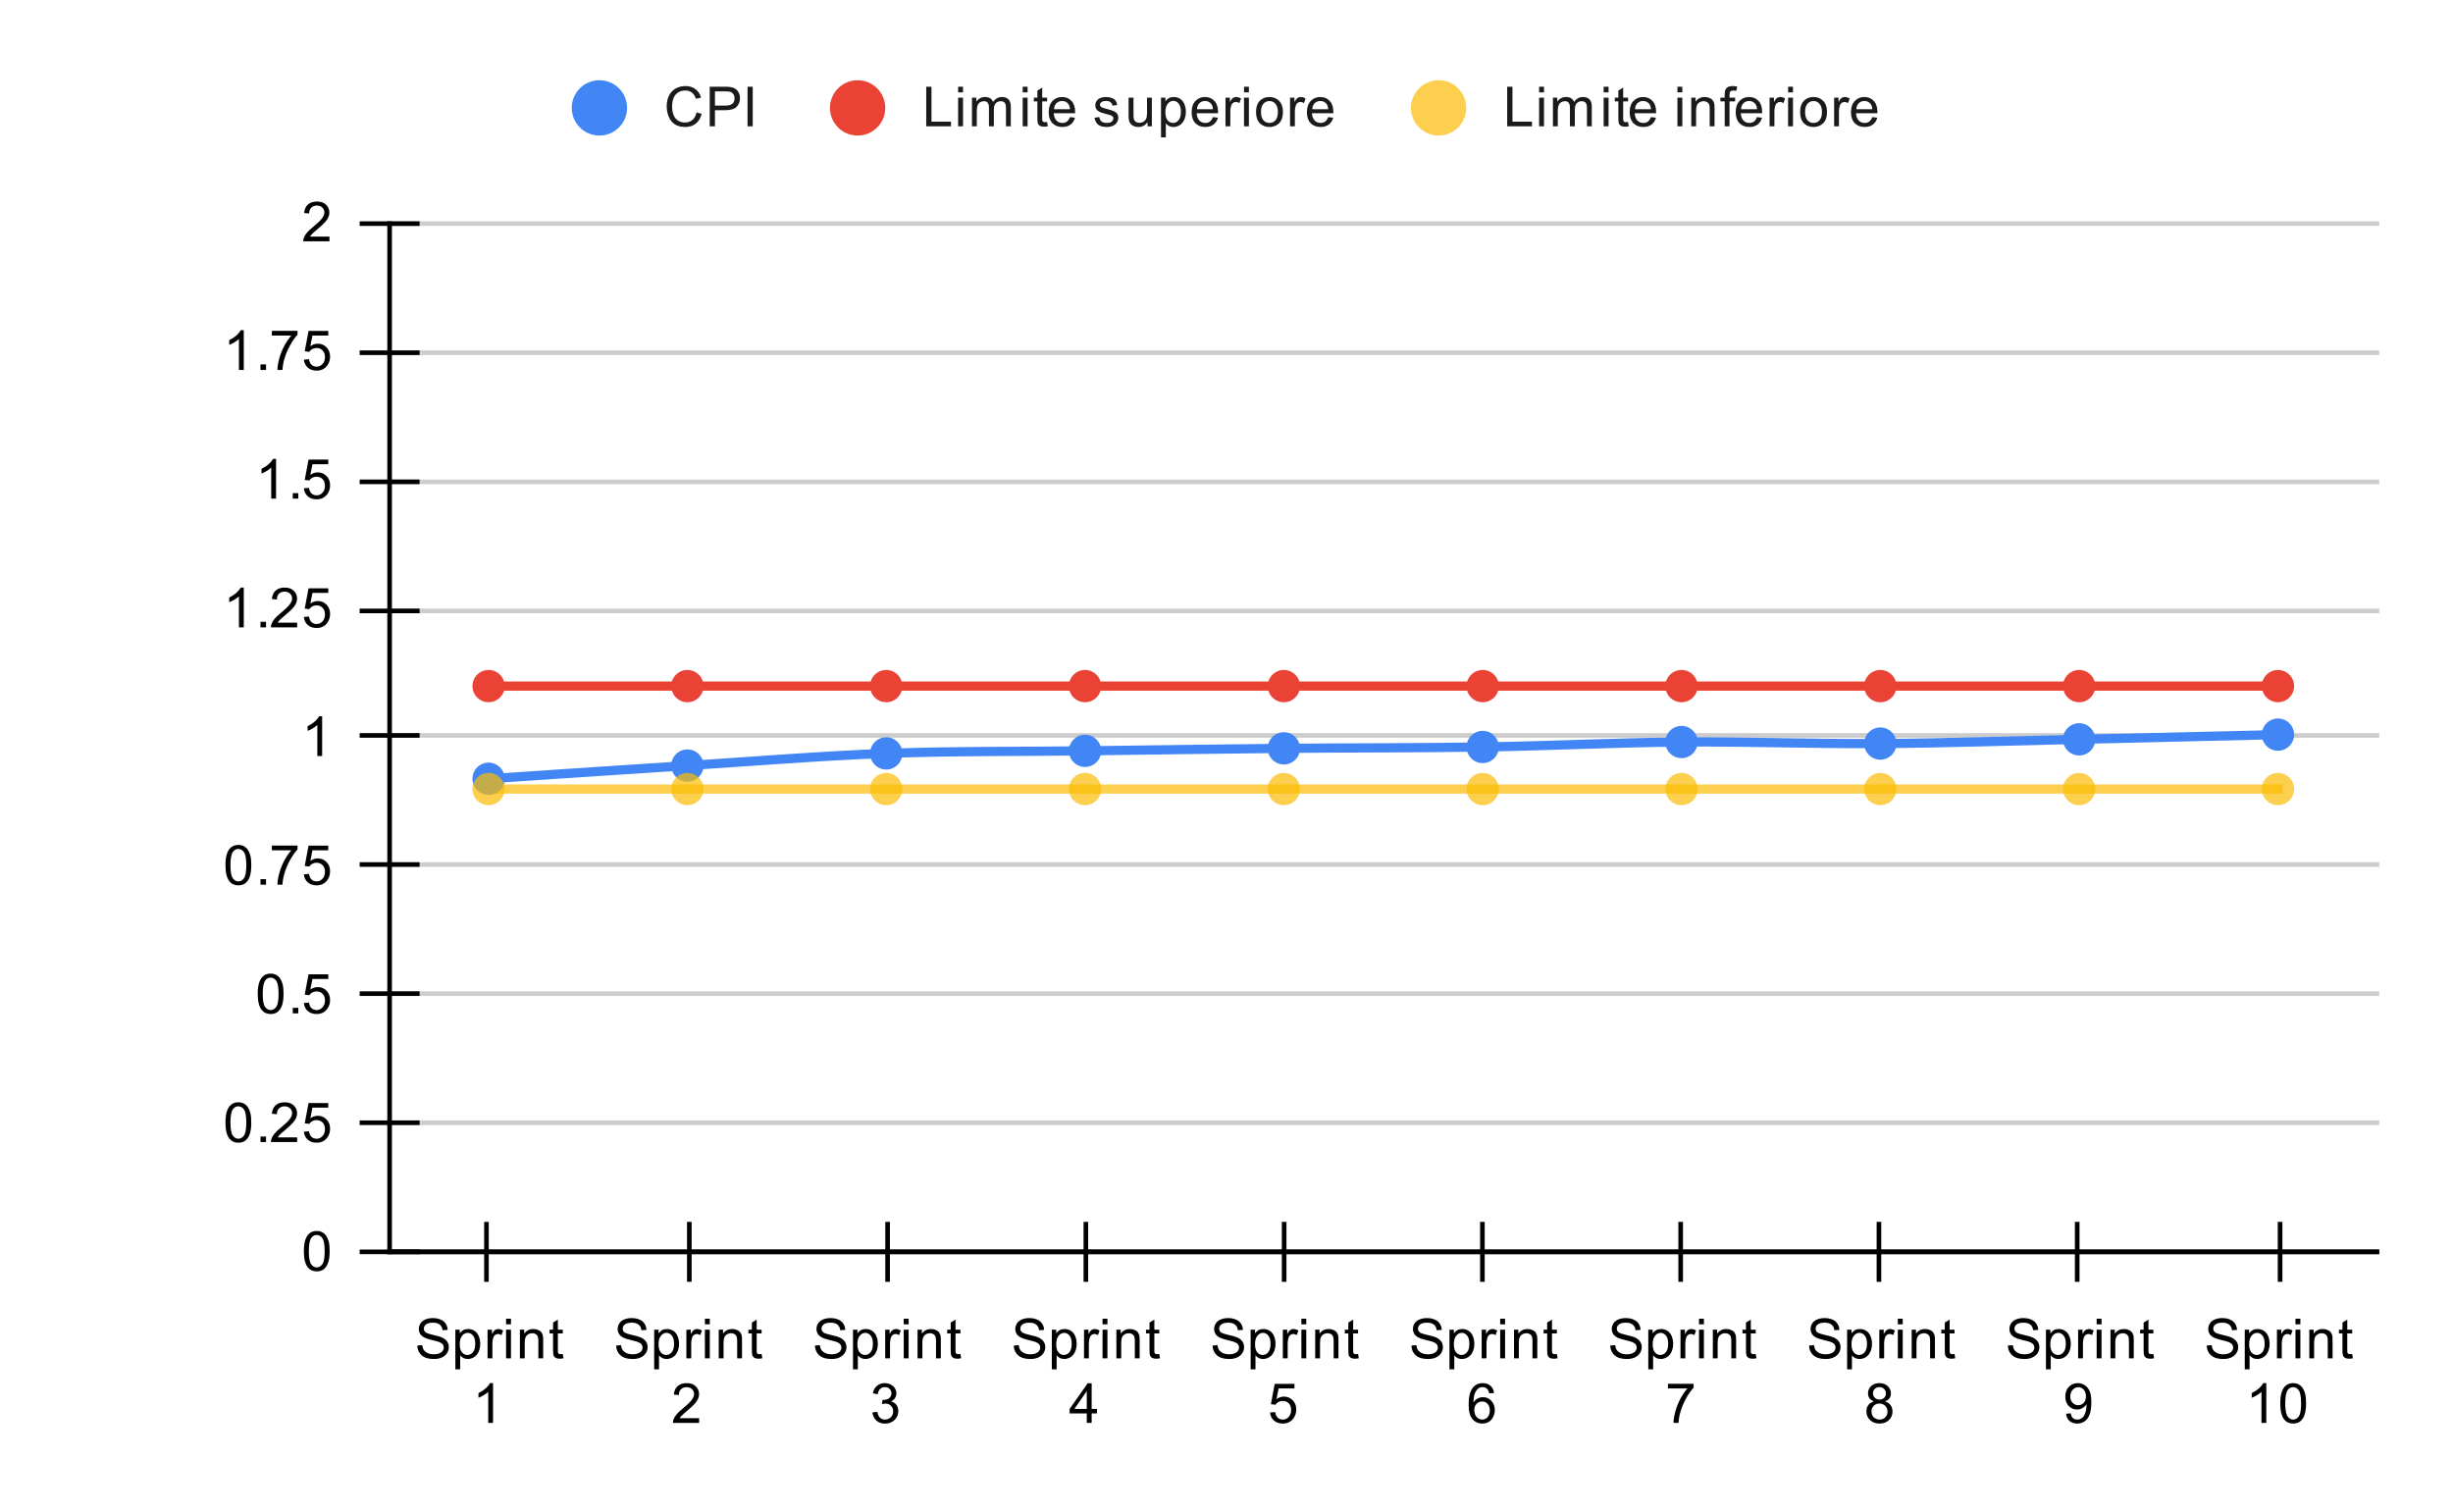 <svg version="1.1" viewBox="0.0 0.0 532.0 328.0" fill="none" stroke="none" stroke-linecap="square" stroke-miterlimit="10" width="532" height="328" xmlns:xlink="http://www.w3.org/1999/xlink" xmlns="http://www.w3.org/2000/svg"><path fill="#ffffff" d="M0 0L532.0 0L532.0 328.0L0 328.0L0 0Z" fill-rule="nonzero"/><path stroke="#333333" stroke-width="1.0" stroke-linecap="butt" d="M84.5 271.5L515.5 271.5" fill-rule="nonzero"/><path stroke="#cccccc" stroke-width="1.0" stroke-linecap="butt" d="M84.5 243.5L515.5 243.5" fill-rule="nonzero"/><path stroke="#cccccc" stroke-width="1.0" stroke-linecap="butt" d="M84.5 215.5L515.5 215.5" fill-rule="nonzero"/><path stroke="#cccccc" stroke-width="1.0" stroke-linecap="butt" d="M84.5 187.5L515.5 187.5" fill-rule="nonzero"/><path stroke="#cccccc" stroke-width="1.0" stroke-linecap="butt" d="M84.5 159.5L515.5 159.5" fill-rule="nonzero"/><path stroke="#cccccc" stroke-width="1.0" stroke-linecap="butt" d="M84.5 132.5L515.5 132.5" fill-rule="nonzero"/><path stroke="#cccccc" stroke-width="1.0" stroke-linecap="butt" d="M84.5 104.5L515.5 104.5" fill-rule="nonzero"/><path stroke="#cccccc" stroke-width="1.0" stroke-linecap="butt" d="M84.5 76.5L515.5 76.5" fill-rule="nonzero"/><path stroke="#cccccc" stroke-width="1.0" stroke-linecap="butt" d="M84.5 48.5L515.5 48.5" fill-rule="nonzero"/><path stroke="#000000" stroke-width="1.0" stroke-linecap="butt" d="M515.5 271.5L84.5 271.5" fill-rule="nonzero"/><path stroke="#000000" stroke-width="1.0" stroke-linecap="butt" d="M84.5 271.5L84.5 48.5" fill-rule="nonzero"/><clipPath id="id_0"><path d="M84.4 48.333L515.6 48.333L515.6 271.6L84.4 271.6L84.4 48.333Z" clip-rule="nonzero"/></clipPath><path stroke="#4285f4" stroke-width="2.0" stroke-linecap="butt" clip-path="url(#id_0)" d="M105.96 168.9C105.96 168.9 134.707 166.954 149.08 166.038C163.453 165.121 177.827 163.933 192.2 163.4C206.573 162.868 220.947 163.027 235.32 162.844C249.693 162.661 264.067 162.443 278.44 162.304C292.813 162.164 307.187 162.235 321.56 162.006C335.933 161.777 350.307 161.054 364.68 160.93C379.053 160.807 393.427 161.363 407.8 161.266C422.173 161.168 436.547 160.67 450.92 160.347C465.293 160.023 494.04 159.325 494.04 159.325" fill-rule="nonzero"/><path stroke="#ea4335" stroke-width="2.0" stroke-linecap="butt" clip-path="url(#id_0)" d="M105.96 148.803C105.96 148.803 134.707 148.803 149.08 148.803C163.453 148.803 177.827 148.803 192.2 148.803C206.573 148.803 220.947 148.803 235.32 148.803C249.693 148.803 264.067 148.803 278.44 148.803C292.813 148.803 307.187 148.803 321.56 148.803C335.933 148.803 350.307 148.803 364.68 148.803C379.053 148.803 393.427 148.803 407.8 148.803C422.173 148.803 436.547 148.803 450.92 148.803C465.293 148.803 494.04 148.803 494.04 148.803" fill-rule="nonzero"/><path stroke="#fbbc04" stroke-width="2.0" stroke-linecap="butt" stroke-opacity="0.702" clip-path="url(#id_0)" d="M105.96 171.13C105.96 171.13 134.707 171.13 149.08 171.13C163.453 171.13 177.827 171.13 192.2 171.13C206.573 171.13 220.947 171.13 235.32 171.13C249.693 171.13 264.067 171.13 278.44 171.13C292.813 171.13 307.187 171.13 321.56 171.13C335.933 171.13 350.307 171.13 364.68 171.13C379.053 171.13 393.427 171.13 407.8 171.13C422.173 171.13 436.547 171.13 450.92 171.13C465.293 171.13 494.04 171.13 494.04 171.13" fill-rule="nonzero"/><path fill="#4285f4" clip-path="url(#id_0)" d="M109.46 168.9C109.46 170.833 107.893 172.4 105.96 172.4C104.027 172.4 102.46 170.833 102.46 168.9C102.46 166.967 104.027 165.4 105.96 165.4C107.893 165.4 109.46 166.967 109.46 168.9Z" fill-rule="nonzero"/><path fill="#4285f4" clip-path="url(#id_0)" d="M152.58 166.038C152.58 167.971 151.013 169.538 149.08 169.538C147.147 169.538 145.58 167.971 145.58 166.038C145.58 164.105 147.147 162.538 149.08 162.538C151.013 162.538 152.58 164.105 152.58 166.038Z" fill-rule="nonzero"/><path fill="#4285f4" clip-path="url(#id_0)" d="M195.7 163.4C195.7 165.333 194.133 166.9 192.2 166.9C190.267 166.9 188.7 165.333 188.7 163.4C188.7 161.467 190.267 159.9 192.2 159.9C194.133 159.9 195.7 161.467 195.7 163.4Z" fill-rule="nonzero"/><path fill="#4285f4" clip-path="url(#id_0)" d="M238.82 162.844C238.82 164.777 237.253 166.344 235.32 166.344C233.387 166.344 231.82 164.777 231.82 162.844C231.82 160.911 233.387 159.344 235.32 159.344C237.253 159.344 238.82 160.911 238.82 162.844Z" fill-rule="nonzero"/><path fill="#4285f4" clip-path="url(#id_0)" d="M281.94 162.304C281.94 164.237 280.373 165.804 278.44 165.804C276.507 165.804 274.94 164.237 274.94 162.304C274.94 160.371 276.507 158.804 278.44 158.804C280.373 158.804 281.94 160.371 281.94 162.304Z" fill-rule="nonzero"/><path fill="#4285f4" clip-path="url(#id_0)" d="M325.06 162.006C325.06 163.939 323.493 165.506 321.56 165.506C319.627 165.506 318.06 163.939 318.06 162.006C318.06 160.073 319.627 158.506 321.56 158.506C323.493 158.506 325.06 160.073 325.06 162.006Z" fill-rule="nonzero"/><path fill="#4285f4" clip-path="url(#id_0)" d="M368.18 160.93C368.18 162.863 366.613 164.43 364.68 164.43C362.747 164.43 361.18 162.863 361.18 160.93C361.18 158.997 362.747 157.43 364.68 157.43C366.613 157.43 368.18 158.997 368.18 160.93Z" fill-rule="nonzero"/><path fill="#4285f4" clip-path="url(#id_0)" d="M411.3 161.266C411.3 163.199 409.733 164.766 407.8 164.766C405.867 164.766 404.3 163.199 404.3 161.266C404.3 159.333 405.867 157.766 407.8 157.766C409.733 157.766 411.3 159.333 411.3 161.266Z" fill-rule="nonzero"/><path fill="#4285f4" clip-path="url(#id_0)" d="M454.42 160.347C454.42 162.28 452.853 163.847 450.92 163.847C448.987 163.847 447.42 162.28 447.42 160.347C447.42 158.414 448.987 156.847 450.92 156.847C452.853 156.847 454.42 158.414 454.42 160.347Z" fill-rule="nonzero"/><path fill="#4285f4" clip-path="url(#id_0)" d="M497.54 159.325C497.54 161.258 495.973 162.825 494.04 162.825C492.107 162.825 490.54 161.258 490.54 159.325C490.54 157.392 492.107 155.825 494.04 155.825C495.973 155.825 497.54 157.392 497.54 159.325Z" fill-rule="nonzero"/><path fill="#ea4335" clip-path="url(#id_0)" d="M109.46 148.803C109.46 150.736 107.893 152.303 105.96 152.303C104.027 152.303 102.46 150.736 102.46 148.803C102.46 146.87 104.027 145.303 105.96 145.303C107.893 145.303 109.46 146.87 109.46 148.803Z" fill-rule="nonzero"/><path fill="#ea4335" clip-path="url(#id_0)" d="M152.58 148.803C152.58 150.736 151.013 152.303 149.08 152.303C147.147 152.303 145.58 150.736 145.58 148.803C145.58 146.87 147.147 145.303 149.08 145.303C151.013 145.303 152.58 146.87 152.58 148.803Z" fill-rule="nonzero"/><path fill="#ea4335" clip-path="url(#id_0)" d="M195.7 148.803C195.7 150.736 194.133 152.303 192.2 152.303C190.267 152.303 188.7 150.736 188.7 148.803C188.7 146.87 190.267 145.303 192.2 145.303C194.133 145.303 195.7 146.87 195.7 148.803Z" fill-rule="nonzero"/><path fill="#ea4335" clip-path="url(#id_0)" d="M238.82 148.803C238.82 150.736 237.253 152.303 235.32 152.303C233.387 152.303 231.82 150.736 231.82 148.803C231.82 146.87 233.387 145.303 235.32 145.303C237.253 145.303 238.82 146.87 238.82 148.803Z" fill-rule="nonzero"/><path fill="#ea4335" clip-path="url(#id_0)" d="M281.94 148.803C281.94 150.736 280.373 152.303 278.44 152.303C276.507 152.303 274.94 150.736 274.94 148.803C274.94 146.87 276.507 145.303 278.44 145.303C280.373 145.303 281.94 146.87 281.94 148.803Z" fill-rule="nonzero"/><path fill="#ea4335" clip-path="url(#id_0)" d="M325.06 148.803C325.06 150.736 323.493 152.303 321.56 152.303C319.627 152.303 318.06 150.736 318.06 148.803C318.06 146.87 319.627 145.303 321.56 145.303C323.493 145.303 325.06 146.87 325.06 148.803Z" fill-rule="nonzero"/><path fill="#ea4335" clip-path="url(#id_0)" d="M368.18 148.803C368.18 150.736 366.613 152.303 364.68 152.303C362.747 152.303 361.18 150.736 361.18 148.803C361.18 146.87 362.747 145.303 364.68 145.303C366.613 145.303 368.18 146.87 368.18 148.803Z" fill-rule="nonzero"/><path fill="#ea4335" clip-path="url(#id_0)" d="M411.3 148.803C411.3 150.736 409.733 152.303 407.8 152.303C405.867 152.303 404.3 150.736 404.3 148.803C404.3 146.87 405.867 145.303 407.8 145.303C409.733 145.303 411.3 146.87 411.3 148.803Z" fill-rule="nonzero"/><path fill="#ea4335" clip-path="url(#id_0)" d="M454.42 148.803C454.42 150.736 452.853 152.303 450.92 152.303C448.987 152.303 447.42 150.736 447.42 148.803C447.42 146.87 448.987 145.303 450.92 145.303C452.853 145.303 454.42 146.87 454.42 148.803Z" fill-rule="nonzero"/><path fill="#ea4335" clip-path="url(#id_0)" d="M497.54 148.803C497.54 150.736 495.973 152.303 494.04 152.303C492.107 152.303 490.54 150.736 490.54 148.803C490.54 146.87 492.107 145.303 494.04 145.303C495.973 145.303 497.54 146.87 497.54 148.803Z" fill-rule="nonzero"/><path fill="#fbbc04" fill-opacity="0.702" clip-path="url(#id_0)" d="M109.46 171.13C109.46 173.063 107.893 174.63 105.96 174.63C104.027 174.63 102.46 173.063 102.46 171.13C102.46 169.197 104.027 167.63 105.96 167.63C107.893 167.63 109.46 169.197 109.46 171.13Z" fill-rule="nonzero"/><path fill="#fbbc04" fill-opacity="0.702" clip-path="url(#id_0)" d="M152.58 171.13C152.58 173.063 151.013 174.63 149.08 174.63C147.147 174.63 145.58 173.063 145.58 171.13C145.58 169.197 147.147 167.63 149.08 167.63C151.013 167.63 152.58 169.197 152.58 171.13Z" fill-rule="nonzero"/><path fill="#fbbc04" fill-opacity="0.702" clip-path="url(#id_0)" d="M195.7 171.13C195.7 173.063 194.133 174.63 192.2 174.63C190.267 174.63 188.7 173.063 188.7 171.13C188.7 169.197 190.267 167.63 192.2 167.63C194.133 167.63 195.7 169.197 195.7 171.13Z" fill-rule="nonzero"/><path fill="#fbbc04" fill-opacity="0.702" clip-path="url(#id_0)" d="M238.82 171.13C238.82 173.063 237.253 174.63 235.32 174.63C233.387 174.63 231.82 173.063 231.82 171.13C231.82 169.197 233.387 167.63 235.32 167.63C237.253 167.63 238.82 169.197 238.82 171.13Z" fill-rule="nonzero"/><path fill="#fbbc04" fill-opacity="0.702" clip-path="url(#id_0)" d="M281.94 171.13C281.94 173.063 280.373 174.63 278.44 174.63C276.507 174.63 274.94 173.063 274.94 171.13C274.94 169.197 276.507 167.63 278.44 167.63C280.373 167.63 281.94 169.197 281.94 171.13Z" fill-rule="nonzero"/><path fill="#fbbc04" fill-opacity="0.702" clip-path="url(#id_0)" d="M325.06 171.13C325.06 173.063 323.493 174.63 321.56 174.63C319.627 174.63 318.06 173.063 318.06 171.13C318.06 169.197 319.627 167.63 321.56 167.63C323.493 167.63 325.06 169.197 325.06 171.13Z" fill-rule="nonzero"/><path fill="#fbbc04" fill-opacity="0.702" clip-path="url(#id_0)" d="M368.18 171.13C368.18 173.063 366.613 174.63 364.68 174.63C362.747 174.63 361.18 173.063 361.18 171.13C361.18 169.197 362.747 167.63 364.68 167.63C366.613 167.63 368.18 169.197 368.18 171.13Z" fill-rule="nonzero"/><path fill="#fbbc04" fill-opacity="0.702" clip-path="url(#id_0)" d="M411.3 171.13C411.3 173.063 409.733 174.63 407.8 174.63C405.867 174.63 404.3 173.063 404.3 171.13C404.3 169.197 405.867 167.63 407.8 167.63C409.733 167.63 411.3 169.197 411.3 171.13Z" fill-rule="nonzero"/><path fill="#fbbc04" fill-opacity="0.702" clip-path="url(#id_0)" d="M454.42 171.13C454.42 173.063 452.853 174.63 450.92 174.63C448.987 174.63 447.42 173.063 447.42 171.13C447.42 169.197 448.987 167.63 450.92 167.63C452.853 167.63 454.42 169.197 454.42 171.13Z" fill-rule="nonzero"/><path fill="#fbbc04" fill-opacity="0.702" clip-path="url(#id_0)" d="M497.54 171.13C497.54 173.063 495.973 174.63 494.04 174.63C492.107 174.63 490.54 173.063 490.54 171.13C490.54 169.197 492.107 167.63 494.04 167.63C495.973 167.63 497.54 169.197 497.54 171.13Z" fill-rule="nonzero"/><path stroke="#000000" stroke-width="1.0" stroke-linecap="butt" d="M105.5 277.5L105.5 265.5" fill-rule="nonzero"/><path stroke="#000000" stroke-width="1.0" stroke-linecap="butt" d="M149.5 277.5L149.5 265.5" fill-rule="nonzero"/><path stroke="#000000" stroke-width="1.0" stroke-linecap="butt" d="M192.5 277.5L192.5 265.5" fill-rule="nonzero"/><path stroke="#000000" stroke-width="1.0" stroke-linecap="butt" d="M235.5 277.5L235.5 265.5" fill-rule="nonzero"/><path stroke="#000000" stroke-width="1.0" stroke-linecap="butt" d="M278.5 277.5L278.5 265.5" fill-rule="nonzero"/><path stroke="#000000" stroke-width="1.0" stroke-linecap="butt" d="M321.5 277.5L321.5 265.5" fill-rule="nonzero"/><path stroke="#000000" stroke-width="1.0" stroke-linecap="butt" d="M364.5 277.5L364.5 265.5" fill-rule="nonzero"/><path stroke="#000000" stroke-width="1.0" stroke-linecap="butt" d="M407.5 277.5L407.5 265.5" fill-rule="nonzero"/><path stroke="#000000" stroke-width="1.0" stroke-linecap="butt" d="M450.5 277.5L450.5 265.5" fill-rule="nonzero"/><path stroke="#000000" stroke-width="1.0" stroke-linecap="butt" d="M494.5 277.5L494.5 265.5" fill-rule="nonzero"/><path stroke="#000000" stroke-width="1.0" stroke-linecap="butt" d="M78.5 271.5L90.5 271.5" fill-rule="nonzero"/><path stroke="#000000" stroke-width="1.0" stroke-linecap="butt" d="M78.5 243.5L90.5 243.5" fill-rule="nonzero"/><path stroke="#000000" stroke-width="1.0" stroke-linecap="butt" d="M78.5 215.5L90.5 215.5" fill-rule="nonzero"/><path stroke="#000000" stroke-width="1.0" stroke-linecap="butt" d="M78.5 187.5L90.5 187.5" fill-rule="nonzero"/><path stroke="#000000" stroke-width="1.0" stroke-linecap="butt" d="M78.5 159.5L90.5 159.5" fill-rule="nonzero"/><path stroke="#000000" stroke-width="1.0" stroke-linecap="butt" d="M78.5 132.5L90.5 132.5" fill-rule="nonzero"/><path stroke="#000000" stroke-width="1.0" stroke-linecap="butt" d="M78.5 104.5L90.5 104.5" fill-rule="nonzero"/><path stroke="#000000" stroke-width="1.0" stroke-linecap="butt" d="M78.5 76.5L90.5 76.5" fill-rule="nonzero"/><path stroke="#000000" stroke-width="1.0" stroke-linecap="butt" d="M78.5 48.5L90.5 48.5" fill-rule="nonzero"/><path fill="#000000" d="M65.9 271.366Q65.9 269.834 66.213 268.913Q66.525 267.975 67.134 267.475Q67.759 266.975 68.697 266.975Q69.384 266.975 69.9 267.256Q70.431 267.538 70.775 268.069Q71.119 268.584 71.306 269.334Q71.494 270.084 71.494 271.366Q71.494 272.881 71.181 273.803Q70.884 274.725 70.259 275.241Q69.65 275.741 68.697 275.741Q67.463 275.741 66.744 274.85Q65.9 273.788 65.9 271.366ZM66.978 271.366Q66.978 273.475 67.478 274.178Q67.978 274.881 68.697 274.881Q69.431 274.881 69.916 274.178Q70.416 273.475 70.416 271.366Q70.416 269.241 69.916 268.553Q69.431 267.85 68.681 267.85Q67.963 267.85 67.525 268.459Q66.978 269.241 66.978 271.366Z" fill-rule="nonzero"/><path fill="#000000" d="M48.9 243.457Q48.9 241.926 49.212 241.004Q49.525 240.067 50.134 239.567Q50.759 239.067 51.697 239.067Q52.384 239.067 52.9 239.348Q53.431 239.629 53.775 240.16Q54.119 240.676 54.306 241.426Q54.494 242.176 54.494 243.457Q54.494 244.973 54.181 245.895Q53.884 246.817 53.259 247.332Q52.65 247.832 51.697 247.832Q50.462 247.832 49.744 246.942Q48.9 245.879 48.9 243.457ZM49.978 243.457Q49.978 245.567 50.478 246.27Q50.978 246.973 51.697 246.973Q52.431 246.973 52.916 246.27Q53.416 245.567 53.416 243.457Q53.416 241.332 52.916 240.645Q52.431 239.942 51.681 239.942Q50.962 239.942 50.525 240.551Q49.978 241.332 49.978 243.457ZM56.494 247.692L56.494 246.489L57.697 246.489L57.697 247.692L56.494 247.692ZM64.447 246.676L64.447 247.692L58.759 247.692Q58.759 247.317 58.884 246.957Q59.103 246.379 59.572 245.817Q60.056 245.254 60.962 244.52Q62.369 243.364 62.853 242.692Q63.353 242.02 63.353 241.426Q63.353 240.801 62.9 240.379Q62.447 239.942 61.728 239.942Q60.962 239.942 60.509 240.395Q60.056 240.848 60.041 241.66L58.962 241.551Q59.072 240.332 59.791 239.707Q60.525 239.067 61.759 239.067Q62.994 239.067 63.712 239.754Q64.431 240.442 64.431 241.457Q64.431 241.973 64.213 242.473Q64.009 242.957 63.509 243.52Q63.025 244.067 61.9 245.02Q60.947 245.817 60.666 246.114Q60.4 246.395 60.228 246.676L64.447 246.676ZM65.9 245.442L67.009 245.348Q67.134 246.16 67.572 246.567Q68.025 246.973 68.666 246.973Q69.416 246.973 69.947 246.395Q70.478 245.817 70.478 244.879Q70.478 243.973 69.963 243.457Q69.463 242.926 68.634 242.926Q68.134 242.926 67.713 243.16Q67.306 243.395 67.072 243.754L66.088 243.629L66.916 239.223L71.197 239.223L71.197 240.223L67.759 240.223L67.306 242.535Q68.072 241.989 68.916 241.989Q70.041 241.989 70.806 242.77Q71.588 243.551 71.588 244.785Q71.588 245.942 70.916 246.801Q70.088 247.832 68.666 247.832Q67.494 247.832 66.744 247.176Q66.009 246.52 65.9 245.442Z" fill-rule="nonzero"/><path fill="#000000" d="M55.9 215.549Q55.9 214.018 56.212 213.096Q56.525 212.158 57.134 211.658Q57.759 211.158 58.697 211.158Q59.384 211.158 59.9 211.44Q60.431 211.721 60.775 212.252Q61.119 212.768 61.306 213.518Q61.494 214.268 61.494 215.549Q61.494 217.065 61.181 217.986Q60.884 218.908 60.259 219.424Q59.65 219.924 58.697 219.924Q57.462 219.924 56.744 219.033Q55.9 217.971 55.9 215.549ZM56.978 215.549Q56.978 217.658 57.478 218.361Q57.978 219.065 58.697 219.065Q59.431 219.065 59.916 218.361Q60.416 217.658 60.416 215.549Q60.416 213.424 59.916 212.736Q59.431 212.033 58.681 212.033Q57.962 212.033 57.525 212.643Q56.978 213.424 56.978 215.549ZM63.494 219.783L63.494 218.58L64.697 218.58L64.697 219.783L63.494 219.783ZM65.9 217.533L67.009 217.44Q67.134 218.252 67.572 218.658Q68.025 219.065 68.666 219.065Q69.416 219.065 69.947 218.486Q70.478 217.908 70.478 216.971Q70.478 216.065 69.963 215.549Q69.463 215.018 68.634 215.018Q68.134 215.018 67.713 215.252Q67.306 215.486 67.072 215.846L66.088 215.721L66.916 211.315L71.197 211.315L71.197 212.315L67.759 212.315L67.306 214.627Q68.072 214.08 68.916 214.08Q70.041 214.08 70.806 214.861Q71.588 215.643 71.588 216.877Q71.588 218.033 70.916 218.893Q70.088 219.924 68.666 219.924Q67.494 219.924 66.744 219.268Q66.009 218.611 65.9 217.533Z" fill-rule="nonzero"/><path fill="#000000" d="M48.9 187.641Q48.9 186.109 49.212 185.188Q49.525 184.25 50.134 183.75Q50.759 183.25 51.697 183.25Q52.384 183.25 52.9 183.531Q53.431 183.812 53.775 184.344Q54.119 184.859 54.306 185.609Q54.494 186.359 54.494 187.641Q54.494 189.156 54.181 190.078Q53.884 191.0 53.259 191.516Q52.65 192.016 51.697 192.016Q50.462 192.016 49.744 191.125Q48.9 190.062 48.9 187.641ZM49.978 187.641Q49.978 189.75 50.478 190.453Q50.978 191.156 51.697 191.156Q52.431 191.156 52.916 190.453Q53.416 189.75 53.416 187.641Q53.416 185.516 52.916 184.828Q52.431 184.125 51.681 184.125Q50.962 184.125 50.525 184.734Q49.978 185.516 49.978 187.641ZM56.494 191.875L56.494 190.672L57.697 190.672L57.697 191.875L56.494 191.875ZM58.962 184.406L58.962 183.391L64.525 183.391L64.525 184.219Q63.712 185.094 62.9 186.547Q62.103 187.984 61.666 189.516Q61.337 190.594 61.259 191.875L60.166 191.875Q60.181 190.859 60.556 189.422Q60.947 187.984 61.65 186.656Q62.369 185.328 63.181 184.406L58.962 184.406ZM65.9 189.625L67.009 189.531Q67.134 190.344 67.572 190.75Q68.025 191.156 68.666 191.156Q69.416 191.156 69.947 190.578Q70.478 190.0 70.478 189.062Q70.478 188.156 69.963 187.641Q69.463 187.109 68.634 187.109Q68.134 187.109 67.713 187.344Q67.306 187.578 67.072 187.938L66.088 187.812L66.916 183.406L71.197 183.406L71.197 184.406L67.759 184.406L67.306 186.719Q68.072 186.172 68.916 186.172Q70.041 186.172 70.806 186.953Q71.588 187.734 71.588 188.969Q71.588 190.125 70.916 190.984Q70.088 192.016 68.666 192.016Q67.494 192.016 66.744 191.359Q66.009 190.703 65.9 189.625Z" fill-rule="nonzero"/><path fill="#000000" d="M69.869 163.967L68.822 163.967L68.822 157.248Q68.431 157.607 67.806 157.982Q67.197 158.342 66.713 158.514L66.713 157.498Q67.588 157.076 68.244 156.498Q68.916 155.904 69.197 155.342L69.869 155.342L69.869 163.967Z" fill-rule="nonzero"/><path fill="#000000" d="M52.869 136.058L51.822 136.058L51.822 129.34Q51.431 129.699 50.806 130.074Q50.197 130.433 49.712 130.605L49.712 129.59Q50.587 129.168 51.244 128.59Q51.916 127.996 52.197 127.433L52.869 127.433L52.869 136.058ZM56.494 136.058L56.494 134.855L57.697 134.855L57.697 136.058L56.494 136.058ZM64.447 135.043L64.447 136.058L58.759 136.058Q58.759 135.683 58.884 135.324Q59.103 134.746 59.572 134.183Q60.056 133.621 60.962 132.886Q62.369 131.73 62.853 131.058Q63.353 130.386 63.353 129.793Q63.353 129.168 62.9 128.746Q62.447 128.308 61.728 128.308Q60.962 128.308 60.509 128.761Q60.056 129.215 60.041 130.027L58.962 129.918Q59.072 128.699 59.791 128.074Q60.525 127.433 61.759 127.433Q62.994 127.433 63.712 128.121Q64.431 128.808 64.431 129.824Q64.431 130.34 64.213 130.84Q64.009 131.324 63.509 131.886Q63.025 132.433 61.9 133.386Q60.947 134.183 60.666 134.48Q60.4 134.761 60.228 135.043L64.447 135.043ZM65.9 133.808L67.009 133.715Q67.134 134.527 67.572 134.933Q68.025 135.34 68.666 135.34Q69.416 135.34 69.947 134.761Q70.478 134.183 70.478 133.246Q70.478 132.34 69.963 131.824Q69.463 131.293 68.634 131.293Q68.134 131.293 67.713 131.527Q67.306 131.761 67.072 132.121L66.088 131.996L66.916 127.59L71.197 127.59L71.197 128.59L67.759 128.59L67.306 130.902Q68.072 130.355 68.916 130.355Q70.041 130.355 70.806 131.136Q71.588 131.918 71.588 133.152Q71.588 134.308 70.916 135.168Q70.088 136.199 68.666 136.199Q67.494 136.199 66.744 135.543Q66.009 134.886 65.9 133.808Z" fill-rule="nonzero"/><path fill="#000000" d="M59.869 108.15L58.822 108.15L58.822 101.431Q58.431 101.791 57.806 102.166Q57.197 102.525 56.712 102.697L56.712 101.681Q57.587 101.259 58.244 100.681Q58.916 100.088 59.197 99.525L59.869 99.525L59.869 108.15ZM63.494 108.15L63.494 106.947L64.697 106.947L64.697 108.15L63.494 108.15ZM65.9 105.9L67.009 105.806Q67.134 106.619 67.572 107.025Q68.025 107.431 68.666 107.431Q69.416 107.431 69.947 106.853Q70.478 106.275 70.478 105.338Q70.478 104.431 69.963 103.916Q69.463 103.384 68.634 103.384Q68.134 103.384 67.713 103.619Q67.306 103.853 67.072 104.213L66.088 104.088L66.916 99.681L71.197 99.681L71.197 100.681L67.759 100.681L67.306 102.994Q68.072 102.447 68.916 102.447Q70.041 102.447 70.806 103.228Q71.588 104.009 71.588 105.244Q71.588 106.4 70.916 107.259Q70.088 108.291 68.666 108.291Q67.494 108.291 66.744 107.634Q66.009 106.978 65.9 105.9Z" fill-rule="nonzero"/><path fill="#000000" d="M52.869 80.242L51.822 80.242L51.822 73.523Q51.431 73.882 50.806 74.257Q50.197 74.617 49.712 74.789L49.712 73.773Q50.587 73.351 51.244 72.773Q51.916 72.179 52.197 71.617L52.869 71.617L52.869 80.242ZM56.494 80.242L56.494 79.039L57.697 79.039L57.697 80.242L56.494 80.242ZM58.962 72.773L58.962 71.757L64.525 71.757L64.525 72.585Q63.712 73.46 62.9 74.914Q62.103 76.351 61.666 77.882Q61.337 78.96 61.259 80.242L60.166 80.242Q60.181 79.226 60.556 77.789Q60.947 76.351 61.65 75.023Q62.369 73.695 63.181 72.773L58.962 72.773ZM65.9 77.992L67.009 77.898Q67.134 78.71 67.572 79.117Q68.025 79.523 68.666 79.523Q69.416 79.523 69.947 78.945Q70.478 78.367 70.478 77.429Q70.478 76.523 69.963 76.007Q69.463 75.476 68.634 75.476Q68.134 75.476 67.713 75.71Q67.306 75.945 67.072 76.304L66.088 76.179L66.916 71.773L71.197 71.773L71.197 72.773L67.759 72.773L67.306 75.085Q68.072 74.539 68.916 74.539Q70.041 74.539 70.806 75.32Q71.588 76.101 71.588 77.335Q71.588 78.492 70.916 79.351Q70.088 80.382 68.666 80.382Q67.494 80.382 66.744 79.726Q66.009 79.07 65.9 77.992Z" fill-rule="nonzero"/><path fill="#000000" d="M71.447 51.318L71.447 52.333L65.759 52.333Q65.759 51.958 65.884 51.599Q66.103 51.021 66.572 50.458Q67.056 49.896 67.963 49.161Q69.369 48.005 69.853 47.333Q70.353 46.661 70.353 46.068Q70.353 45.443 69.9 45.021Q69.447 44.583 68.728 44.583Q67.963 44.583 67.509 45.036Q67.056 45.49 67.041 46.302L65.963 46.193Q66.072 44.974 66.791 44.349Q67.525 43.708 68.759 43.708Q69.994 43.708 70.713 44.396Q71.431 45.083 71.431 46.099Q71.431 46.615 71.213 47.115Q71.009 47.599 70.509 48.161Q70.025 48.708 68.9 49.661Q67.947 50.458 67.666 50.755Q67.4 51.036 67.228 51.318L71.447 51.318Z" fill-rule="nonzero"/><path fill="#000000" d="M90.507 291.834L91.569 291.741Q91.647 292.397 91.929 292.803Q92.21 293.209 92.788 293.475Q93.382 293.725 94.116 293.725Q94.757 293.725 95.257 293.538Q95.757 293.334 95.991 293.006Q96.241 292.663 96.241 292.272Q96.241 291.866 96.007 291.569Q95.772 291.256 95.241 291.053Q94.882 290.913 93.694 290.631Q92.522 290.35 92.054 290.1Q91.429 289.772 91.132 289.303Q90.835 288.819 90.835 288.225Q90.835 287.584 91.194 287.022Q91.569 286.444 92.272 286.163Q92.991 285.866 93.851 285.866Q94.804 285.866 95.538 286.178Q96.272 286.475 96.663 287.084Q97.054 287.678 97.085 288.428L95.991 288.506Q95.897 287.694 95.382 287.288Q94.882 286.866 93.897 286.866Q92.866 286.866 92.397 287.241Q91.929 287.616 91.929 288.147Q91.929 288.616 92.257 288.913Q92.585 289.209 93.96 289.522Q95.351 289.834 95.866 290.069Q96.616 290.428 96.976 290.959Q97.335 291.475 97.335 292.178Q97.335 292.866 96.944 293.475Q96.554 294.069 95.819 294.413Q95.085 294.741 94.163 294.741Q92.991 294.741 92.194 294.413Q91.413 294.069 90.96 293.381Q90.522 292.694 90.507 291.834ZM98.757 296.991L98.757 288.381L99.71 288.381L99.71 289.178Q100.054 288.709 100.476 288.475Q100.913 288.241 101.522 288.241Q102.319 288.241 102.929 288.647Q103.538 289.053 103.835 289.803Q104.147 290.553 104.147 291.444Q104.147 292.397 103.804 293.163Q103.476 293.928 102.819 294.334Q102.163 294.741 101.444 294.741Q100.913 294.741 100.491 294.522Q100.069 294.288 99.804 293.959L99.804 296.991L98.757 296.991ZM99.71 291.522Q99.71 292.725 100.194 293.303Q100.679 293.866 101.366 293.866Q102.069 293.866 102.569 293.272Q103.069 292.678 103.069 291.428Q103.069 290.241 102.585 289.663Q102.101 289.069 101.413 289.069Q100.741 289.069 100.226 289.694Q99.71 290.319 99.71 291.522ZM105.741 294.6L105.741 288.381L106.694 288.381L106.694 289.319Q107.054 288.663 107.351 288.459Q107.663 288.241 108.038 288.241Q108.569 288.241 109.116 288.569L108.757 289.553Q108.366 289.319 107.991 289.319Q107.632 289.319 107.351 289.538Q107.085 289.741 106.976 290.116Q106.788 290.678 106.788 291.334L106.788 294.6L105.741 294.6ZM109.757 287.225L109.757 286.006L110.819 286.006L110.819 287.225L109.757 287.225ZM109.757 294.6L109.757 288.381L110.819 288.381L110.819 294.6L109.757 294.6ZM112.757 294.6L112.757 288.381L113.694 288.381L113.694 289.256Q114.382 288.241 115.679 288.241Q116.241 288.241 116.71 288.444Q117.194 288.647 117.429 288.975Q117.663 289.303 117.757 289.741Q117.804 290.038 117.804 290.772L117.804 294.6L116.757 294.6L116.757 290.819Q116.757 290.163 116.632 289.85Q116.507 289.538 116.194 289.35Q115.882 289.147 115.46 289.147Q114.788 289.147 114.288 289.584Q113.804 290.006 113.804 291.194L113.804 294.6L112.757 294.6ZM122.054 293.663L122.21 294.584Q121.757 294.678 121.413 294.678Q120.835 294.678 120.522 294.506Q120.21 294.319 120.069 294.022Q119.944 293.725 119.944 292.772L119.944 289.194L119.179 289.194L119.179 288.381L119.944 288.381L119.944 286.834L120.991 286.209L120.991 288.381L122.054 288.381L122.054 289.194L120.991 289.194L120.991 292.834Q120.991 293.288 121.038 293.413Q121.101 293.538 121.226 293.616Q121.351 293.694 121.585 293.694Q121.772 293.694 122.054 293.663Z" fill-rule="nonzero"/><path fill="#000000" d="M106.929 308.6L105.882 308.6L105.882 301.881Q105.491 302.241 104.866 302.616Q104.257 302.975 103.772 303.147L103.772 302.131Q104.647 301.709 105.304 301.131Q105.976 300.538 106.257 299.975L106.929 299.975L106.929 308.6Z" fill-rule="nonzero"/><path fill="#000000" d="M133.627 291.834L134.689 291.741Q134.768 292.397 135.049 292.803Q135.33 293.209 135.908 293.475Q136.502 293.725 137.236 293.725Q137.877 293.725 138.377 293.538Q138.877 293.334 139.111 293.006Q139.361 292.663 139.361 292.272Q139.361 291.866 139.127 291.569Q138.893 291.256 138.361 291.053Q138.002 290.913 136.814 290.631Q135.643 290.35 135.174 290.1Q134.549 289.772 134.252 289.303Q133.955 288.819 133.955 288.225Q133.955 287.584 134.314 287.022Q134.689 286.444 135.393 286.163Q136.111 285.866 136.971 285.866Q137.924 285.866 138.658 286.178Q139.393 286.475 139.783 287.084Q140.174 287.678 140.205 288.428L139.111 288.506Q139.018 287.694 138.502 287.288Q138.002 286.866 137.018 286.866Q135.986 286.866 135.518 287.241Q135.049 287.616 135.049 288.147Q135.049 288.616 135.377 288.913Q135.705 289.209 137.08 289.522Q138.471 289.834 138.986 290.069Q139.736 290.428 140.096 290.959Q140.455 291.475 140.455 292.178Q140.455 292.866 140.064 293.475Q139.674 294.069 138.939 294.413Q138.205 294.741 137.283 294.741Q136.111 294.741 135.314 294.413Q134.533 294.069 134.08 293.381Q133.643 292.694 133.627 291.834ZM141.877 296.991L141.877 288.381L142.83 288.381L142.83 289.178Q143.174 288.709 143.596 288.475Q144.033 288.241 144.643 288.241Q145.439 288.241 146.049 288.647Q146.658 289.053 146.955 289.803Q147.268 290.553 147.268 291.444Q147.268 292.397 146.924 293.163Q146.596 293.928 145.939 294.334Q145.283 294.741 144.564 294.741Q144.033 294.741 143.611 294.522Q143.189 294.288 142.924 293.959L142.924 296.991L141.877 296.991ZM142.83 291.522Q142.83 292.725 143.314 293.303Q143.799 293.866 144.486 293.866Q145.189 293.866 145.689 293.272Q146.189 292.678 146.189 291.428Q146.189 290.241 145.705 289.663Q145.221 289.069 144.533 289.069Q143.861 289.069 143.346 289.694Q142.83 290.319 142.83 291.522ZM148.861 294.6L148.861 288.381L149.814 288.381L149.814 289.319Q150.174 288.663 150.471 288.459Q150.783 288.241 151.158 288.241Q151.689 288.241 152.236 288.569L151.877 289.553Q151.486 289.319 151.111 289.319Q150.752 289.319 150.471 289.538Q150.205 289.741 150.096 290.116Q149.908 290.678 149.908 291.334L149.908 294.6L148.861 294.6ZM152.877 287.225L152.877 286.006L153.939 286.006L153.939 287.225L152.877 287.225ZM152.877 294.6L152.877 288.381L153.939 288.381L153.939 294.6L152.877 294.6ZM155.877 294.6L155.877 288.381L156.814 288.381L156.814 289.256Q157.502 288.241 158.799 288.241Q159.361 288.241 159.83 288.444Q160.314 288.647 160.549 288.975Q160.783 289.303 160.877 289.741Q160.924 290.038 160.924 290.772L160.924 294.6L159.877 294.6L159.877 290.819Q159.877 290.163 159.752 289.85Q159.627 289.538 159.314 289.35Q159.002 289.147 158.58 289.147Q157.908 289.147 157.408 289.584Q156.924 290.006 156.924 291.194L156.924 294.6L155.877 294.6ZM165.174 293.663L165.33 294.584Q164.877 294.678 164.533 294.678Q163.955 294.678 163.643 294.506Q163.33 294.319 163.189 294.022Q163.064 293.725 163.064 292.772L163.064 289.194L162.299 289.194L162.299 288.381L163.064 288.381L163.064 286.834L164.111 286.209L164.111 288.381L165.174 288.381L165.174 289.194L164.111 289.194L164.111 292.834Q164.111 293.288 164.158 293.413Q164.221 293.538 164.346 293.616Q164.471 293.694 164.705 293.694Q164.893 293.694 165.174 293.663Z" fill-rule="nonzero"/><path fill="#000000" d="M151.627 307.584L151.627 308.6L145.939 308.6Q145.939 308.225 146.064 307.866Q146.283 307.288 146.752 306.725Q147.236 306.163 148.143 305.428Q149.549 304.272 150.033 303.6Q150.533 302.928 150.533 302.334Q150.533 301.709 150.08 301.288Q149.627 300.85 148.908 300.85Q148.143 300.85 147.689 301.303Q147.236 301.756 147.221 302.569L146.143 302.459Q146.252 301.241 146.971 300.616Q147.705 299.975 148.939 299.975Q150.174 299.975 150.893 300.663Q151.611 301.35 151.611 302.366Q151.611 302.881 151.393 303.381Q151.189 303.866 150.689 304.428Q150.205 304.975 149.08 305.928Q148.127 306.725 147.846 307.022Q147.58 307.303 147.408 307.584L151.627 307.584Z" fill-rule="nonzero"/><path fill="#000000" d="M176.747 291.834L177.809 291.741Q177.887 292.397 178.169 292.803Q178.45 293.209 179.028 293.475Q179.622 293.725 180.356 293.725Q180.997 293.725 181.497 293.538Q181.997 293.334 182.231 293.006Q182.481 292.663 182.481 292.272Q182.481 291.866 182.247 291.569Q182.012 291.256 181.481 291.053Q181.122 290.913 179.934 290.631Q178.762 290.35 178.294 290.1Q177.669 289.772 177.372 289.303Q177.075 288.819 177.075 288.225Q177.075 287.584 177.434 287.022Q177.809 286.444 178.512 286.163Q179.231 285.866 180.091 285.866Q181.044 285.866 181.778 286.178Q182.512 286.475 182.903 287.084Q183.294 287.678 183.325 288.428L182.231 288.506Q182.137 287.694 181.622 287.288Q181.122 286.866 180.137 286.866Q179.106 286.866 178.637 287.241Q178.169 287.616 178.169 288.147Q178.169 288.616 178.497 288.913Q178.825 289.209 180.2 289.522Q181.591 289.834 182.106 290.069Q182.856 290.428 183.216 290.959Q183.575 291.475 183.575 292.178Q183.575 292.866 183.184 293.475Q182.794 294.069 182.059 294.413Q181.325 294.741 180.403 294.741Q179.231 294.741 178.434 294.413Q177.653 294.069 177.2 293.381Q176.762 292.694 176.747 291.834ZM184.997 296.991L184.997 288.381L185.95 288.381L185.95 289.178Q186.294 288.709 186.716 288.475Q187.153 288.241 187.762 288.241Q188.559 288.241 189.169 288.647Q189.778 289.053 190.075 289.803Q190.387 290.553 190.387 291.444Q190.387 292.397 190.044 293.163Q189.716 293.928 189.059 294.334Q188.403 294.741 187.684 294.741Q187.153 294.741 186.731 294.522Q186.309 294.288 186.044 293.959L186.044 296.991L184.997 296.991ZM185.95 291.522Q185.95 292.725 186.434 293.303Q186.919 293.866 187.606 293.866Q188.309 293.866 188.809 293.272Q189.309 292.678 189.309 291.428Q189.309 290.241 188.825 289.663Q188.341 289.069 187.653 289.069Q186.981 289.069 186.466 289.694Q185.95 290.319 185.95 291.522ZM191.981 294.6L191.981 288.381L192.934 288.381L192.934 289.319Q193.294 288.663 193.591 288.459Q193.903 288.241 194.278 288.241Q194.809 288.241 195.356 288.569L194.997 289.553Q194.606 289.319 194.231 289.319Q193.872 289.319 193.591 289.538Q193.325 289.741 193.216 290.116Q193.028 290.678 193.028 291.334L193.028 294.6L191.981 294.6ZM195.997 287.225L195.997 286.006L197.059 286.006L197.059 287.225L195.997 287.225ZM195.997 294.6L195.997 288.381L197.059 288.381L197.059 294.6L195.997 294.6ZM198.997 294.6L198.997 288.381L199.934 288.381L199.934 289.256Q200.622 288.241 201.919 288.241Q202.481 288.241 202.95 288.444Q203.434 288.647 203.669 288.975Q203.903 289.303 203.997 289.741Q204.044 290.038 204.044 290.772L204.044 294.6L202.997 294.6L202.997 290.819Q202.997 290.163 202.872 289.85Q202.747 289.538 202.434 289.35Q202.122 289.147 201.7 289.147Q201.028 289.147 200.528 289.584Q200.044 290.006 200.044 291.194L200.044 294.6L198.997 294.6ZM208.294 293.663L208.45 294.584Q207.997 294.678 207.653 294.678Q207.075 294.678 206.762 294.506Q206.45 294.319 206.309 294.022Q206.184 293.725 206.184 292.772L206.184 289.194L205.419 289.194L205.419 288.381L206.184 288.381L206.184 286.834L207.231 286.209L207.231 288.381L208.294 288.381L208.294 289.194L207.231 289.194L207.231 292.834Q207.231 293.288 207.278 293.413Q207.341 293.538 207.466 293.616Q207.591 293.694 207.825 293.694Q208.012 293.694 208.294 293.663Z" fill-rule="nonzero"/><path fill="#000000" d="M189.2 306.334L190.262 306.194Q190.434 307.084 190.872 307.491Q191.309 307.881 191.934 307.881Q192.684 307.881 193.2 307.366Q193.716 306.85 193.716 306.084Q193.716 305.366 193.231 304.897Q192.762 304.413 192.028 304.413Q191.731 304.413 191.278 304.538L191.403 303.6Q191.512 303.616 191.575 303.616Q192.247 303.616 192.778 303.272Q193.325 302.913 193.325 302.178Q193.325 301.6 192.934 301.225Q192.544 300.834 191.919 300.834Q191.309 300.834 190.887 301.225Q190.481 301.616 190.372 302.381L189.309 302.194Q189.497 301.147 190.184 300.569Q190.872 299.975 191.887 299.975Q192.591 299.975 193.184 300.288Q193.778 300.584 194.091 301.1Q194.403 301.616 194.403 302.209Q194.403 302.756 194.106 303.225Q193.809 303.678 193.231 303.944Q193.981 304.116 194.403 304.678Q194.825 305.225 194.825 306.069Q194.825 307.194 193.997 307.975Q193.184 308.756 191.934 308.756Q190.809 308.756 190.059 308.084Q189.309 307.397 189.2 306.334Z" fill-rule="nonzero"/><path fill="#000000" d="M219.867 291.834L220.929 291.741Q221.007 292.397 221.289 292.803Q221.57 293.209 222.148 293.475Q222.742 293.725 223.476 293.725Q224.117 293.725 224.617 293.538Q225.117 293.334 225.351 293.006Q225.601 292.663 225.601 292.272Q225.601 291.866 225.367 291.569Q225.132 291.256 224.601 291.053Q224.242 290.913 223.054 290.631Q221.882 290.35 221.414 290.1Q220.789 289.772 220.492 289.303Q220.195 288.819 220.195 288.225Q220.195 287.584 220.554 287.022Q220.929 286.444 221.632 286.163Q222.351 285.866 223.211 285.866Q224.164 285.866 224.898 286.178Q225.632 286.475 226.023 287.084Q226.414 287.678 226.445 288.428L225.351 288.506Q225.257 287.694 224.742 287.288Q224.242 286.866 223.257 286.866Q222.226 286.866 221.757 287.241Q221.289 287.616 221.289 288.147Q221.289 288.616 221.617 288.913Q221.945 289.209 223.32 289.522Q224.711 289.834 225.226 290.069Q225.976 290.428 226.336 290.959Q226.695 291.475 226.695 292.178Q226.695 292.866 226.304 293.475Q225.914 294.069 225.179 294.413Q224.445 294.741 223.523 294.741Q222.351 294.741 221.554 294.413Q220.773 294.069 220.32 293.381Q219.882 292.694 219.867 291.834ZM228.117 296.991L228.117 288.381L229.07 288.381L229.07 289.178Q229.414 288.709 229.836 288.475Q230.273 288.241 230.882 288.241Q231.679 288.241 232.289 288.647Q232.898 289.053 233.195 289.803Q233.507 290.553 233.507 291.444Q233.507 292.397 233.164 293.163Q232.836 293.928 232.179 294.334Q231.523 294.741 230.804 294.741Q230.273 294.741 229.851 294.522Q229.429 294.288 229.164 293.959L229.164 296.991L228.117 296.991ZM229.07 291.522Q229.07 292.725 229.554 293.303Q230.039 293.866 230.726 293.866Q231.429 293.866 231.929 293.272Q232.429 292.678 232.429 291.428Q232.429 290.241 231.945 289.663Q231.461 289.069 230.773 289.069Q230.101 289.069 229.586 289.694Q229.07 290.319 229.07 291.522ZM235.101 294.6L235.101 288.381L236.054 288.381L236.054 289.319Q236.414 288.663 236.711 288.459Q237.023 288.241 237.398 288.241Q237.929 288.241 238.476 288.569L238.117 289.553Q237.726 289.319 237.351 289.319Q236.992 289.319 236.711 289.538Q236.445 289.741 236.336 290.116Q236.148 290.678 236.148 291.334L236.148 294.6L235.101 294.6ZM239.117 287.225L239.117 286.006L240.179 286.006L240.179 287.225L239.117 287.225ZM239.117 294.6L239.117 288.381L240.179 288.381L240.179 294.6L239.117 294.6ZM242.117 294.6L242.117 288.381L243.054 288.381L243.054 289.256Q243.742 288.241 245.039 288.241Q245.601 288.241 246.07 288.444Q246.554 288.647 246.789 288.975Q247.023 289.303 247.117 289.741Q247.164 290.038 247.164 290.772L247.164 294.6L246.117 294.6L246.117 290.819Q246.117 290.163 245.992 289.85Q245.867 289.538 245.554 289.35Q245.242 289.147 244.82 289.147Q244.148 289.147 243.648 289.584Q243.164 290.006 243.164 291.194L243.164 294.6L242.117 294.6ZM251.414 293.663L251.57 294.584Q251.117 294.678 250.773 294.678Q250.195 294.678 249.882 294.506Q249.57 294.319 249.429 294.022Q249.304 293.725 249.304 292.772L249.304 289.194L248.539 289.194L248.539 288.381L249.304 288.381L249.304 286.834L250.351 286.209L250.351 288.381L251.414 288.381L251.414 289.194L250.351 289.194L250.351 292.834Q250.351 293.288 250.398 293.413Q250.461 293.538 250.586 293.616Q250.711 293.694 250.945 293.694Q251.132 293.694 251.414 293.663Z" fill-rule="nonzero"/><path fill="#000000" d="M235.695 308.6L235.695 306.538L231.976 306.538L231.976 305.569L235.898 300.006L236.757 300.006L236.757 305.569L237.914 305.569L237.914 306.538L236.757 306.538L236.757 308.6L235.695 308.6ZM235.695 305.569L235.695 301.709L233.007 305.569L235.695 305.569Z" fill-rule="nonzero"/><path fill="#000000" d="M262.987 291.834L264.049 291.741Q264.127 292.397 264.409 292.803Q264.69 293.209 265.268 293.475Q265.862 293.725 266.596 293.725Q267.237 293.725 267.737 293.538Q268.237 293.334 268.471 293.006Q268.721 292.663 268.721 292.272Q268.721 291.866 268.487 291.569Q268.252 291.256 267.721 291.053Q267.362 290.913 266.174 290.631Q265.002 290.35 264.534 290.1Q263.909 289.772 263.612 289.303Q263.315 288.819 263.315 288.225Q263.315 287.584 263.674 287.022Q264.049 286.444 264.752 286.163Q265.471 285.866 266.331 285.866Q267.284 285.866 268.018 286.178Q268.752 286.475 269.143 287.084Q269.534 287.678 269.565 288.428L268.471 288.506Q268.377 287.694 267.862 287.288Q267.362 286.866 266.377 286.866Q265.346 286.866 264.877 287.241Q264.409 287.616 264.409 288.147Q264.409 288.616 264.737 288.913Q265.065 289.209 266.44 289.522Q267.831 289.834 268.346 290.069Q269.096 290.428 269.456 290.959Q269.815 291.475 269.815 292.178Q269.815 292.866 269.424 293.475Q269.034 294.069 268.299 294.413Q267.565 294.741 266.643 294.741Q265.471 294.741 264.674 294.413Q263.893 294.069 263.44 293.381Q263.002 292.694 262.987 291.834ZM271.237 296.991L271.237 288.381L272.19 288.381L272.19 289.178Q272.534 288.709 272.956 288.475Q273.393 288.241 274.002 288.241Q274.799 288.241 275.409 288.647Q276.018 289.053 276.315 289.803Q276.627 290.553 276.627 291.444Q276.627 292.397 276.284 293.163Q275.956 293.928 275.299 294.334Q274.643 294.741 273.924 294.741Q273.393 294.741 272.971 294.522Q272.549 294.288 272.284 293.959L272.284 296.991L271.237 296.991ZM272.19 291.522Q272.19 292.725 272.674 293.303Q273.159 293.866 273.846 293.866Q274.549 293.866 275.049 293.272Q275.549 292.678 275.549 291.428Q275.549 290.241 275.065 289.663Q274.581 289.069 273.893 289.069Q273.221 289.069 272.706 289.694Q272.19 290.319 272.19 291.522ZM278.221 294.6L278.221 288.381L279.174 288.381L279.174 289.319Q279.534 288.663 279.831 288.459Q280.143 288.241 280.518 288.241Q281.049 288.241 281.596 288.569L281.237 289.553Q280.846 289.319 280.471 289.319Q280.112 289.319 279.831 289.538Q279.565 289.741 279.456 290.116Q279.268 290.678 279.268 291.334L279.268 294.6L278.221 294.6ZM282.237 287.225L282.237 286.006L283.299 286.006L283.299 287.225L282.237 287.225ZM282.237 294.6L282.237 288.381L283.299 288.381L283.299 294.6L282.237 294.6ZM285.237 294.6L285.237 288.381L286.174 288.381L286.174 289.256Q286.862 288.241 288.159 288.241Q288.721 288.241 289.19 288.444Q289.674 288.647 289.909 288.975Q290.143 289.303 290.237 289.741Q290.284 290.038 290.284 290.772L290.284 294.6L289.237 294.6L289.237 290.819Q289.237 290.163 289.112 289.85Q288.987 289.538 288.674 289.35Q288.362 289.147 287.94 289.147Q287.268 289.147 286.768 289.584Q286.284 290.006 286.284 291.194L286.284 294.6L285.237 294.6ZM294.534 293.663L294.69 294.584Q294.237 294.678 293.893 294.678Q293.315 294.678 293.002 294.506Q292.69 294.319 292.549 294.022Q292.424 293.725 292.424 292.772L292.424 289.194L291.659 289.194L291.659 288.381L292.424 288.381L292.424 286.834L293.471 286.209L293.471 288.381L294.534 288.381L294.534 289.194L293.471 289.194L293.471 292.834Q293.471 293.288 293.518 293.413Q293.581 293.538 293.706 293.616Q293.831 293.694 294.065 293.694Q294.252 293.694 294.534 293.663Z" fill-rule="nonzero"/><path fill="#000000" d="M275.44 306.35L276.549 306.256Q276.674 307.069 277.112 307.475Q277.565 307.881 278.206 307.881Q278.956 307.881 279.487 307.303Q280.018 306.725 280.018 305.788Q280.018 304.881 279.502 304.366Q279.002 303.834 278.174 303.834Q277.674 303.834 277.252 304.069Q276.846 304.303 276.612 304.663L275.627 304.538L276.456 300.131L280.737 300.131L280.737 301.131L277.299 301.131L276.846 303.444Q277.612 302.897 278.456 302.897Q279.581 302.897 280.346 303.678Q281.127 304.459 281.127 305.694Q281.127 306.85 280.456 307.709Q279.627 308.741 278.206 308.741Q277.034 308.741 276.284 308.084Q275.549 307.428 275.44 306.35Z" fill-rule="nonzero"/><path fill="#000000" d="M306.107 291.834L307.169 291.741Q307.248 292.397 307.529 292.803Q307.81 293.209 308.388 293.475Q308.982 293.725 309.716 293.725Q310.357 293.725 310.857 293.538Q311.357 293.334 311.591 293.006Q311.841 292.663 311.841 292.272Q311.841 291.866 311.607 291.569Q311.373 291.256 310.841 291.053Q310.482 290.913 309.294 290.631Q308.123 290.35 307.654 290.1Q307.029 289.772 306.732 289.303Q306.435 288.819 306.435 288.225Q306.435 287.584 306.794 287.022Q307.169 286.444 307.873 286.163Q308.591 285.866 309.451 285.866Q310.404 285.866 311.138 286.178Q311.873 286.475 312.263 287.084Q312.654 287.678 312.685 288.428L311.591 288.506Q311.498 287.694 310.982 287.288Q310.482 286.866 309.498 286.866Q308.466 286.866 307.998 287.241Q307.529 287.616 307.529 288.147Q307.529 288.616 307.857 288.913Q308.185 289.209 309.56 289.522Q310.951 289.834 311.466 290.069Q312.216 290.428 312.576 290.959Q312.935 291.475 312.935 292.178Q312.935 292.866 312.544 293.475Q312.154 294.069 311.419 294.413Q310.685 294.741 309.763 294.741Q308.591 294.741 307.794 294.413Q307.013 294.069 306.56 293.381Q306.123 292.694 306.107 291.834ZM314.357 296.991L314.357 288.381L315.31 288.381L315.31 289.178Q315.654 288.709 316.076 288.475Q316.513 288.241 317.123 288.241Q317.919 288.241 318.529 288.647Q319.138 289.053 319.435 289.803Q319.748 290.553 319.748 291.444Q319.748 292.397 319.404 293.163Q319.076 293.928 318.419 294.334Q317.763 294.741 317.044 294.741Q316.513 294.741 316.091 294.522Q315.669 294.288 315.404 293.959L315.404 296.991L314.357 296.991ZM315.31 291.522Q315.31 292.725 315.794 293.303Q316.279 293.866 316.966 293.866Q317.669 293.866 318.169 293.272Q318.669 292.678 318.669 291.428Q318.669 290.241 318.185 289.663Q317.701 289.069 317.013 289.069Q316.341 289.069 315.826 289.694Q315.31 290.319 315.31 291.522ZM321.341 294.6L321.341 288.381L322.294 288.381L322.294 289.319Q322.654 288.663 322.951 288.459Q323.263 288.241 323.638 288.241Q324.169 288.241 324.716 288.569L324.357 289.553Q323.966 289.319 323.591 289.319Q323.232 289.319 322.951 289.538Q322.685 289.741 322.576 290.116Q322.388 290.678 322.388 291.334L322.388 294.6L321.341 294.6ZM325.357 287.225L325.357 286.006L326.419 286.006L326.419 287.225L325.357 287.225ZM325.357 294.6L325.357 288.381L326.419 288.381L326.419 294.6L325.357 294.6ZM328.357 294.6L328.357 288.381L329.294 288.381L329.294 289.256Q329.982 288.241 331.279 288.241Q331.841 288.241 332.31 288.444Q332.794 288.647 333.029 288.975Q333.263 289.303 333.357 289.741Q333.404 290.038 333.404 290.772L333.404 294.6L332.357 294.6L332.357 290.819Q332.357 290.163 332.232 289.85Q332.107 289.538 331.794 289.35Q331.482 289.147 331.06 289.147Q330.388 289.147 329.888 289.584Q329.404 290.006 329.404 291.194L329.404 294.6L328.357 294.6ZM337.654 293.663L337.81 294.584Q337.357 294.678 337.013 294.678Q336.435 294.678 336.123 294.506Q335.81 294.319 335.669 294.022Q335.544 293.725 335.544 292.772L335.544 289.194L334.779 289.194L334.779 288.381L335.544 288.381L335.544 286.834L336.591 286.209L336.591 288.381L337.654 288.381L337.654 289.194L336.591 289.194L336.591 292.834Q336.591 293.288 336.638 293.413Q336.701 293.538 336.826 293.616Q336.951 293.694 337.185 293.694Q337.373 293.694 337.654 293.663Z" fill-rule="nonzero"/><path fill="#000000" d="M324.029 302.116L322.982 302.194Q322.841 301.569 322.591 301.288Q322.154 300.834 321.529 300.834Q321.029 300.834 320.638 301.116Q320.154 301.491 319.857 302.194Q319.576 302.881 319.56 304.163Q319.935 303.584 320.482 303.303Q321.044 303.022 321.654 303.022Q322.701 303.022 323.435 303.803Q324.185 304.584 324.185 305.803Q324.185 306.616 323.826 307.319Q323.482 308.006 322.873 308.381Q322.263 308.741 321.498 308.741Q320.169 308.741 319.341 307.772Q318.513 306.803 318.513 304.584Q318.513 302.084 319.435 300.959Q320.232 299.975 321.591 299.975Q322.607 299.975 323.248 300.553Q323.904 301.116 324.029 302.116ZM319.732 305.819Q319.732 306.366 319.951 306.866Q320.185 307.35 320.591 307.616Q321.013 307.881 321.482 307.881Q322.138 307.881 322.623 307.35Q323.107 306.803 323.107 305.881Q323.107 304.991 322.623 304.475Q322.154 303.959 321.435 303.959Q320.716 303.959 320.216 304.475Q319.732 304.991 319.732 305.819Z" fill-rule="nonzero"/><path fill="#000000" d="M349.227 291.834L350.289 291.741Q350.368 292.397 350.649 292.803Q350.93 293.209 351.508 293.475Q352.102 293.725 352.836 293.725Q353.477 293.725 353.977 293.538Q354.477 293.334 354.711 293.006Q354.961 292.663 354.961 292.272Q354.961 291.866 354.727 291.569Q354.493 291.256 353.961 291.053Q353.602 290.913 352.414 290.631Q351.243 290.35 350.774 290.1Q350.149 289.772 349.852 289.303Q349.555 288.819 349.555 288.225Q349.555 287.584 349.914 287.022Q350.289 286.444 350.993 286.163Q351.711 285.866 352.571 285.866Q353.524 285.866 354.258 286.178Q354.993 286.475 355.383 287.084Q355.774 287.678 355.805 288.428L354.711 288.506Q354.618 287.694 354.102 287.288Q353.602 286.866 352.618 286.866Q351.586 286.866 351.118 287.241Q350.649 287.616 350.649 288.147Q350.649 288.616 350.977 288.913Q351.305 289.209 352.68 289.522Q354.071 289.834 354.586 290.069Q355.336 290.428 355.696 290.959Q356.055 291.475 356.055 292.178Q356.055 292.866 355.664 293.475Q355.274 294.069 354.539 294.413Q353.805 294.741 352.883 294.741Q351.711 294.741 350.914 294.413Q350.133 294.069 349.68 293.381Q349.243 292.694 349.227 291.834ZM357.477 296.991L357.477 288.381L358.43 288.381L358.43 289.178Q358.774 288.709 359.196 288.475Q359.633 288.241 360.243 288.241Q361.039 288.241 361.649 288.647Q362.258 289.053 362.555 289.803Q362.868 290.553 362.868 291.444Q362.868 292.397 362.524 293.163Q362.196 293.928 361.539 294.334Q360.883 294.741 360.164 294.741Q359.633 294.741 359.211 294.522Q358.789 294.288 358.524 293.959L358.524 296.991L357.477 296.991ZM358.43 291.522Q358.43 292.725 358.914 293.303Q359.399 293.866 360.086 293.866Q360.789 293.866 361.289 293.272Q361.789 292.678 361.789 291.428Q361.789 290.241 361.305 289.663Q360.821 289.069 360.133 289.069Q359.461 289.069 358.946 289.694Q358.43 290.319 358.43 291.522ZM364.461 294.6L364.461 288.381L365.414 288.381L365.414 289.319Q365.774 288.663 366.071 288.459Q366.383 288.241 366.758 288.241Q367.289 288.241 367.836 288.569L367.477 289.553Q367.086 289.319 366.711 289.319Q366.352 289.319 366.071 289.538Q365.805 289.741 365.696 290.116Q365.508 290.678 365.508 291.334L365.508 294.6L364.461 294.6ZM368.477 287.225L368.477 286.006L369.539 286.006L369.539 287.225L368.477 287.225ZM368.477 294.6L368.477 288.381L369.539 288.381L369.539 294.6L368.477 294.6ZM371.477 294.6L371.477 288.381L372.414 288.381L372.414 289.256Q373.102 288.241 374.399 288.241Q374.961 288.241 375.43 288.444Q375.914 288.647 376.149 288.975Q376.383 289.303 376.477 289.741Q376.524 290.038 376.524 290.772L376.524 294.6L375.477 294.6L375.477 290.819Q375.477 290.163 375.352 289.85Q375.227 289.538 374.914 289.35Q374.602 289.147 374.18 289.147Q373.508 289.147 373.008 289.584Q372.524 290.006 372.524 291.194L372.524 294.6L371.477 294.6ZM380.774 293.663L380.93 294.584Q380.477 294.678 380.133 294.678Q379.555 294.678 379.243 294.506Q378.93 294.319 378.789 294.022Q378.664 293.725 378.664 292.772L378.664 289.194L377.899 289.194L377.899 288.381L378.664 288.381L378.664 286.834L379.711 286.209L379.711 288.381L380.774 288.381L380.774 289.194L379.711 289.194L379.711 292.834Q379.711 293.288 379.758 293.413Q379.821 293.538 379.946 293.616Q380.071 293.694 380.305 293.694Q380.493 293.694 380.774 293.663Z" fill-rule="nonzero"/><path fill="#000000" d="M361.743 301.131L361.743 300.116L367.305 300.116L367.305 300.944Q366.493 301.819 365.68 303.272Q364.883 304.709 364.446 306.241Q364.118 307.319 364.039 308.6L362.946 308.6Q362.961 307.584 363.336 306.147Q363.727 304.709 364.43 303.381Q365.149 302.053 365.961 301.131L361.743 301.131Z" fill-rule="nonzero"/><path fill="#000000" d="M392.347 291.834L393.409 291.741Q393.488 292.397 393.769 292.803Q394.05 293.209 394.628 293.475Q395.222 293.725 395.956 293.725Q396.597 293.725 397.097 293.538Q397.597 293.334 397.831 293.006Q398.081 292.663 398.081 292.272Q398.081 291.866 397.847 291.569Q397.613 291.256 397.081 291.053Q396.722 290.913 395.534 290.631Q394.363 290.35 393.894 290.1Q393.269 289.772 392.972 289.303Q392.675 288.819 392.675 288.225Q392.675 287.584 393.034 287.022Q393.409 286.444 394.113 286.163Q394.831 285.866 395.691 285.866Q396.644 285.866 397.378 286.178Q398.113 286.475 398.503 287.084Q398.894 287.678 398.925 288.428L397.831 288.506Q397.738 287.694 397.222 287.288Q396.722 286.866 395.738 286.866Q394.706 286.866 394.238 287.241Q393.769 287.616 393.769 288.147Q393.769 288.616 394.097 288.913Q394.425 289.209 395.8 289.522Q397.191 289.834 397.706 290.069Q398.456 290.428 398.816 290.959Q399.175 291.475 399.175 292.178Q399.175 292.866 398.784 293.475Q398.394 294.069 397.659 294.413Q396.925 294.741 396.003 294.741Q394.831 294.741 394.034 294.413Q393.253 294.069 392.8 293.381Q392.363 292.694 392.347 291.834ZM400.597 296.991L400.597 288.381L401.55 288.381L401.55 289.178Q401.894 288.709 402.316 288.475Q402.753 288.241 403.363 288.241Q404.159 288.241 404.769 288.647Q405.378 289.053 405.675 289.803Q405.988 290.553 405.988 291.444Q405.988 292.397 405.644 293.163Q405.316 293.928 404.659 294.334Q404.003 294.741 403.284 294.741Q402.753 294.741 402.331 294.522Q401.909 294.288 401.644 293.959L401.644 296.991L400.597 296.991ZM401.55 291.522Q401.55 292.725 402.034 293.303Q402.519 293.866 403.206 293.866Q403.909 293.866 404.409 293.272Q404.909 292.678 404.909 291.428Q404.909 290.241 404.425 289.663Q403.941 289.069 403.253 289.069Q402.581 289.069 402.066 289.694Q401.55 290.319 401.55 291.522ZM407.581 294.6L407.581 288.381L408.534 288.381L408.534 289.319Q408.894 288.663 409.191 288.459Q409.503 288.241 409.878 288.241Q410.409 288.241 410.956 288.569L410.597 289.553Q410.206 289.319 409.831 289.319Q409.472 289.319 409.191 289.538Q408.925 289.741 408.816 290.116Q408.628 290.678 408.628 291.334L408.628 294.6L407.581 294.6ZM411.597 287.225L411.597 286.006L412.659 286.006L412.659 287.225L411.597 287.225ZM411.597 294.6L411.597 288.381L412.659 288.381L412.659 294.6L411.597 294.6ZM414.597 294.6L414.597 288.381L415.534 288.381L415.534 289.256Q416.222 288.241 417.519 288.241Q418.081 288.241 418.55 288.444Q419.034 288.647 419.269 288.975Q419.503 289.303 419.597 289.741Q419.644 290.038 419.644 290.772L419.644 294.6L418.597 294.6L418.597 290.819Q418.597 290.163 418.472 289.85Q418.347 289.538 418.034 289.35Q417.722 289.147 417.3 289.147Q416.628 289.147 416.128 289.584Q415.644 290.006 415.644 291.194L415.644 294.6L414.597 294.6ZM423.894 293.663L424.05 294.584Q423.597 294.678 423.253 294.678Q422.675 294.678 422.363 294.506Q422.05 294.319 421.909 294.022Q421.784 293.725 421.784 292.772L421.784 289.194L421.019 289.194L421.019 288.381L421.784 288.381L421.784 286.834L422.831 286.209L422.831 288.381L423.894 288.381L423.894 289.194L422.831 289.194L422.831 292.834Q422.831 293.288 422.878 293.413Q422.941 293.538 423.066 293.616Q423.191 293.694 423.425 293.694Q423.613 293.694 423.894 293.663Z" fill-rule="nonzero"/><path fill="#000000" d="M406.425 303.944Q405.769 303.694 405.441 303.256Q405.128 302.803 405.128 302.194Q405.128 301.256 405.8 300.616Q406.488 299.975 407.597 299.975Q408.722 299.975 409.409 300.631Q410.097 301.288 410.097 302.225Q410.097 302.819 409.784 303.256Q409.472 303.694 408.831 303.944Q409.628 304.194 410.034 304.772Q410.441 305.35 410.441 306.147Q410.441 307.241 409.659 307.991Q408.894 308.741 407.613 308.741Q406.347 308.741 405.566 307.991Q404.784 307.241 404.784 306.116Q404.784 305.272 405.206 304.709Q405.644 304.147 406.425 303.944ZM406.206 302.147Q406.206 302.756 406.597 303.147Q407.003 303.538 407.628 303.538Q408.238 303.538 408.628 303.163Q409.019 302.772 409.019 302.209Q409.019 301.631 408.613 301.241Q408.206 300.834 407.613 300.834Q407.003 300.834 406.597 301.225Q406.206 301.616 406.206 302.147ZM405.878 306.116Q405.878 306.569 406.081 306.991Q406.3 307.413 406.722 307.647Q407.144 307.881 407.628 307.881Q408.378 307.881 408.863 307.397Q409.363 306.913 409.363 306.163Q409.363 305.397 408.863 304.897Q408.363 304.397 407.597 304.397Q406.847 304.397 406.363 304.897Q405.878 305.381 405.878 306.116Z" fill-rule="nonzero"/><path fill="#000000" d="M435.467 291.834L436.529 291.741Q436.608 292.397 436.889 292.803Q437.17 293.209 437.748 293.475Q438.342 293.725 439.076 293.725Q439.717 293.725 440.217 293.538Q440.717 293.334 440.951 293.006Q441.201 292.663 441.201 292.272Q441.201 291.866 440.967 291.569Q440.733 291.256 440.201 291.053Q439.842 290.913 438.654 290.631Q437.483 290.35 437.014 290.1Q436.389 289.772 436.092 289.303Q435.795 288.819 435.795 288.225Q435.795 287.584 436.154 287.022Q436.529 286.444 437.233 286.163Q437.951 285.866 438.811 285.866Q439.764 285.866 440.498 286.178Q441.233 286.475 441.623 287.084Q442.014 287.678 442.045 288.428L440.951 288.506Q440.858 287.694 440.342 287.288Q439.842 286.866 438.858 286.866Q437.826 286.866 437.358 287.241Q436.889 287.616 436.889 288.147Q436.889 288.616 437.217 288.913Q437.545 289.209 438.92 289.522Q440.311 289.834 440.826 290.069Q441.576 290.428 441.936 290.959Q442.295 291.475 442.295 292.178Q442.295 292.866 441.904 293.475Q441.514 294.069 440.779 294.413Q440.045 294.741 439.123 294.741Q437.951 294.741 437.154 294.413Q436.373 294.069 435.92 293.381Q435.483 292.694 435.467 291.834ZM443.717 296.991L443.717 288.381L444.67 288.381L444.67 289.178Q445.014 288.709 445.436 288.475Q445.873 288.241 446.483 288.241Q447.279 288.241 447.889 288.647Q448.498 289.053 448.795 289.803Q449.108 290.553 449.108 291.444Q449.108 292.397 448.764 293.163Q448.436 293.928 447.779 294.334Q447.123 294.741 446.404 294.741Q445.873 294.741 445.451 294.522Q445.029 294.288 444.764 293.959L444.764 296.991L443.717 296.991ZM444.67 291.522Q444.67 292.725 445.154 293.303Q445.639 293.866 446.326 293.866Q447.029 293.866 447.529 293.272Q448.029 292.678 448.029 291.428Q448.029 290.241 447.545 289.663Q447.061 289.069 446.373 289.069Q445.701 289.069 445.186 289.694Q444.67 290.319 444.67 291.522ZM450.701 294.6L450.701 288.381L451.654 288.381L451.654 289.319Q452.014 288.663 452.311 288.459Q452.623 288.241 452.998 288.241Q453.529 288.241 454.076 288.569L453.717 289.553Q453.326 289.319 452.951 289.319Q452.592 289.319 452.311 289.538Q452.045 289.741 451.936 290.116Q451.748 290.678 451.748 291.334L451.748 294.6L450.701 294.6ZM454.717 287.225L454.717 286.006L455.779 286.006L455.779 287.225L454.717 287.225ZM454.717 294.6L454.717 288.381L455.779 288.381L455.779 294.6L454.717 294.6ZM457.717 294.6L457.717 288.381L458.654 288.381L458.654 289.256Q459.342 288.241 460.639 288.241Q461.201 288.241 461.67 288.444Q462.154 288.647 462.389 288.975Q462.623 289.303 462.717 289.741Q462.764 290.038 462.764 290.772L462.764 294.6L461.717 294.6L461.717 290.819Q461.717 290.163 461.592 289.85Q461.467 289.538 461.154 289.35Q460.842 289.147 460.42 289.147Q459.748 289.147 459.248 289.584Q458.764 290.006 458.764 291.194L458.764 294.6L457.717 294.6ZM467.014 293.663L467.17 294.584Q466.717 294.678 466.373 294.678Q465.795 294.678 465.483 294.506Q465.17 294.319 465.029 294.022Q464.904 293.725 464.904 292.772L464.904 289.194L464.139 289.194L464.139 288.381L464.904 288.381L464.904 286.834L465.951 286.209L465.951 288.381L467.014 288.381L467.014 289.194L465.951 289.194L465.951 292.834Q465.951 293.288 465.998 293.413Q466.061 293.538 466.186 293.616Q466.311 293.694 466.545 293.694Q466.733 293.694 467.014 293.663Z" fill-rule="nonzero"/><path fill="#000000" d="M448.076 306.616L449.092 306.522Q449.217 307.241 449.576 307.569Q449.951 307.881 450.514 307.881Q450.998 307.881 451.358 307.663Q451.733 307.428 451.967 307.069Q452.201 306.694 452.358 306.069Q452.514 305.428 452.514 304.772Q452.514 304.694 452.514 304.553Q452.201 305.053 451.654 305.381Q451.108 305.694 450.467 305.694Q449.389 305.694 448.654 304.928Q447.92 304.147 447.92 302.881Q447.92 301.569 448.686 300.772Q449.467 299.975 450.623 299.975Q451.451 299.975 452.139 300.428Q452.842 300.881 453.201 301.725Q453.561 302.553 453.561 304.131Q453.561 305.772 453.201 306.756Q452.858 307.725 452.139 308.241Q451.436 308.741 450.498 308.741Q449.483 308.741 448.842 308.194Q448.201 307.631 448.076 306.616ZM452.389 302.819Q452.389 301.913 451.904 301.381Q451.436 300.85 450.748 300.85Q450.045 300.85 449.514 301.428Q448.998 301.991 448.998 302.913Q448.998 303.725 449.498 304.241Q449.998 304.756 450.717 304.756Q451.451 304.756 451.92 304.241Q452.389 303.725 452.389 302.819Z" fill-rule="nonzero"/><path fill="#000000" d="M478.587 291.834L479.649 291.741Q479.728 292.397 480.009 292.803Q480.29 293.209 480.868 293.475Q481.462 293.725 482.196 293.725Q482.837 293.725 483.337 293.538Q483.837 293.334 484.071 293.006Q484.321 292.663 484.321 292.272Q484.321 291.866 484.087 291.569Q483.853 291.256 483.321 291.053Q482.962 290.913 481.774 290.631Q480.603 290.35 480.134 290.1Q479.509 289.772 479.212 289.303Q478.915 288.819 478.915 288.225Q478.915 287.584 479.274 287.022Q479.649 286.444 480.353 286.163Q481.071 285.866 481.931 285.866Q482.884 285.866 483.618 286.178Q484.353 286.475 484.743 287.084Q485.134 287.678 485.165 288.428L484.071 288.506Q483.978 287.694 483.462 287.288Q482.962 286.866 481.978 286.866Q480.946 286.866 480.478 287.241Q480.009 287.616 480.009 288.147Q480.009 288.616 480.337 288.913Q480.665 289.209 482.04 289.522Q483.431 289.834 483.946 290.069Q484.696 290.428 485.056 290.959Q485.415 291.475 485.415 292.178Q485.415 292.866 485.024 293.475Q484.634 294.069 483.899 294.413Q483.165 294.741 482.243 294.741Q481.071 294.741 480.274 294.413Q479.493 294.069 479.04 293.381Q478.603 292.694 478.587 291.834ZM486.837 296.991L486.837 288.381L487.79 288.381L487.79 289.178Q488.134 288.709 488.556 288.475Q488.993 288.241 489.603 288.241Q490.399 288.241 491.009 288.647Q491.618 289.053 491.915 289.803Q492.228 290.553 492.228 291.444Q492.228 292.397 491.884 293.163Q491.556 293.928 490.899 294.334Q490.243 294.741 489.524 294.741Q488.993 294.741 488.571 294.522Q488.149 294.288 487.884 293.959L487.884 296.991L486.837 296.991ZM487.79 291.522Q487.79 292.725 488.274 293.303Q488.759 293.866 489.446 293.866Q490.149 293.866 490.649 293.272Q491.149 292.678 491.149 291.428Q491.149 290.241 490.665 289.663Q490.181 289.069 489.493 289.069Q488.821 289.069 488.306 289.694Q487.79 290.319 487.79 291.522ZM493.821 294.6L493.821 288.381L494.774 288.381L494.774 289.319Q495.134 288.663 495.431 288.459Q495.743 288.241 496.118 288.241Q496.649 288.241 497.196 288.569L496.837 289.553Q496.446 289.319 496.071 289.319Q495.712 289.319 495.431 289.538Q495.165 289.741 495.056 290.116Q494.868 290.678 494.868 291.334L494.868 294.6L493.821 294.6ZM497.837 287.225L497.837 286.006L498.899 286.006L498.899 287.225L497.837 287.225ZM497.837 294.6L497.837 288.381L498.899 288.381L498.899 294.6L497.837 294.6ZM500.837 294.6L500.837 288.381L501.774 288.381L501.774 289.256Q502.462 288.241 503.759 288.241Q504.321 288.241 504.79 288.444Q505.274 288.647 505.509 288.975Q505.743 289.303 505.837 289.741Q505.884 290.038 505.884 290.772L505.884 294.6L504.837 294.6L504.837 290.819Q504.837 290.163 504.712 289.85Q504.587 289.538 504.274 289.35Q503.962 289.147 503.54 289.147Q502.868 289.147 502.368 289.584Q501.884 290.006 501.884 291.194L501.884 294.6L500.837 294.6ZM510.134 293.663L510.29 294.584Q509.837 294.678 509.493 294.678Q508.915 294.678 508.603 294.506Q508.29 294.319 508.149 294.022Q508.024 293.725 508.024 292.772L508.024 289.194L507.259 289.194L507.259 288.381L508.024 288.381L508.024 286.834L509.071 286.209L509.071 288.381L510.134 288.381L510.134 289.194L509.071 289.194L509.071 292.834Q509.071 293.288 509.118 293.413Q509.181 293.538 509.306 293.616Q509.431 293.694 509.665 293.694Q509.853 293.694 510.134 293.663Z" fill-rule="nonzero"/><path fill="#000000" d="M491.509 308.6L490.462 308.6L490.462 301.881Q490.071 302.241 489.446 302.616Q488.837 302.975 488.353 303.147L488.353 302.131Q489.228 301.709 489.884 301.131Q490.556 300.538 490.837 299.975L491.509 299.975L491.509 308.6ZM494.54 304.366Q494.54 302.834 494.853 301.913Q495.165 300.975 495.774 300.475Q496.399 299.975 497.337 299.975Q498.024 299.975 498.54 300.256Q499.071 300.538 499.415 301.069Q499.759 301.584 499.946 302.334Q500.134 303.084 500.134 304.366Q500.134 305.881 499.821 306.803Q499.524 307.725 498.899 308.241Q498.29 308.741 497.337 308.741Q496.103 308.741 495.384 307.85Q494.54 306.788 494.54 304.366ZM495.618 304.366Q495.618 306.475 496.118 307.178Q496.618 307.881 497.337 307.881Q498.071 307.881 498.556 307.178Q499.056 306.475 499.056 304.366Q499.056 302.241 498.556 301.553Q498.071 300.85 497.321 300.85Q496.603 300.85 496.165 301.459Q495.618 302.241 495.618 304.366Z" fill-rule="nonzero"/><path fill="#4285f4" d="M136.0 23.4C136.0 26.714 133.314 29.4 130.0 29.4C126.686 29.4 124.0 26.714 124.0 23.4C124.0 20.086 126.686 17.4 130.0 17.4C133.314 17.4 136.0 20.086 136.0 23.4Z" fill-rule="nonzero"/><path fill="#1a1a1a" d="M151.062 24.384L152.188 24.681Q151.828 26.072 150.906 26.806Q149.984 27.541 148.641 27.541Q147.25 27.541 146.375 26.978Q145.5 26.416 145.047 25.353Q144.594 24.275 144.594 23.041Q144.594 21.697 145.109 20.697Q145.625 19.697 146.562 19.181Q147.516 18.666 148.656 18.666Q149.938 18.666 150.812 19.322Q151.703 19.978 152.047 21.166L150.922 21.431Q150.625 20.494 150.047 20.072Q149.484 19.634 148.625 19.634Q147.641 19.634 146.969 20.119Q146.312 20.587 146.031 21.384Q145.766 22.181 145.766 23.041Q145.766 24.134 146.078 24.947Q146.406 25.759 147.078 26.166Q147.75 26.572 148.547 26.572Q149.5 26.572 150.156 26.025Q150.828 25.478 151.062 24.384ZM153.922 27.4L153.922 18.806L157.172 18.806Q158.016 18.806 158.469 18.884Q159.109 18.994 159.531 19.291Q159.969 19.587 160.219 20.119Q160.484 20.65 160.484 21.291Q160.484 22.384 159.781 23.15Q159.094 23.9 157.266 23.9L155.062 23.9L155.062 27.4L153.922 27.4ZM155.062 22.9L157.281 22.9Q158.391 22.9 158.844 22.494Q159.312 22.072 159.312 21.322Q159.312 20.791 159.031 20.416Q158.766 20.025 158.328 19.9Q158.031 19.822 157.266 19.822L155.062 19.822L155.062 22.9ZM162.125 27.4L162.125 18.806L163.25 18.806L163.25 27.4L162.125 27.4Z" fill-rule="nonzero"/><path fill="#ea4335" d="M192.0 23.4C192.0 26.714 189.314 29.4 186.0 29.4C182.686 29.4 180.0 26.714 180.0 23.4C180.0 20.086 182.686 17.4 186.0 17.4C189.314 17.4 192.0 20.086 192.0 23.4Z" fill-rule="nonzero"/><path fill="#1a1a1a" d="M200.875 27.4L200.875 18.806L202.016 18.806L202.016 26.384L206.25 26.384L206.25 27.4L200.875 27.4ZM207.797 20.025L207.797 18.806L208.859 18.806L208.859 20.025L207.797 20.025ZM207.797 27.4L207.797 21.181L208.859 21.181L208.859 27.4L207.797 27.4ZM210.797 27.4L210.797 21.181L211.734 21.181L211.734 22.056Q212.031 21.587 212.516 21.322Q213.0 21.041 213.625 21.041Q214.312 21.041 214.75 21.322Q215.203 21.603 215.375 22.119Q216.125 21.041 217.297 21.041Q218.234 21.041 218.719 21.556Q219.219 22.056 219.219 23.134L219.219 27.4L218.172 27.4L218.172 23.478Q218.172 22.853 218.062 22.572Q217.969 22.291 217.703 22.119Q217.438 21.947 217.062 21.947Q216.406 21.947 215.969 22.384Q215.547 22.822 215.547 23.791L215.547 27.4L214.484 27.4L214.484 23.353Q214.484 22.65 214.219 22.306Q213.969 21.947 213.391 21.947Q212.938 21.947 212.562 22.181Q212.188 22.416 212.016 22.869Q211.844 23.322 211.844 24.166L211.844 27.4L210.797 27.4ZM221.797 20.025L221.797 18.806L222.859 18.806L222.859 20.025L221.797 20.025ZM221.797 27.4L221.797 21.181L222.859 21.181L222.859 27.4L221.797 27.4ZM227.094 26.462L227.25 27.384Q226.797 27.478 226.453 27.478Q225.875 27.478 225.562 27.306Q225.25 27.119 225.109 26.822Q224.984 26.525 224.984 25.572L224.984 21.994L224.219 21.994L224.219 21.181L224.984 21.181L224.984 19.634L226.031 19.009L226.031 21.181L227.094 21.181L227.094 21.994L226.031 21.994L226.031 25.634Q226.031 26.087 226.078 26.212Q226.141 26.337 226.266 26.416Q226.391 26.494 226.625 26.494Q226.812 26.494 227.094 26.462ZM232.047 25.4L233.141 25.525Q232.891 26.478 232.188 27.009Q231.484 27.541 230.406 27.541Q229.047 27.541 228.234 26.697Q227.438 25.853 227.438 24.337Q227.438 22.775 228.25 21.916Q229.062 21.041 230.344 21.041Q231.594 21.041 232.375 21.884Q233.172 22.728 233.172 24.275Q233.172 24.369 233.172 24.556L228.531 24.556Q228.594 25.587 229.109 26.134Q229.625 26.666 230.406 26.666Q230.984 26.666 231.391 26.369Q231.812 26.056 232.047 25.4ZM228.594 23.697L232.062 23.697Q232.0 22.9 231.672 22.509Q231.156 21.9 230.359 21.9Q229.625 21.9 229.125 22.384Q228.641 22.869 228.594 23.697ZM237.375 25.541L238.406 25.384Q238.5 26.009 238.891 26.337Q239.297 26.666 240.031 26.666Q240.75 26.666 241.094 26.384Q241.453 26.087 241.453 25.681Q241.453 25.322 241.141 25.119Q240.922 24.978 240.062 24.759Q238.906 24.462 238.453 24.259Q238.016 24.041 237.781 23.666Q237.547 23.291 237.547 22.822Q237.547 22.416 237.734 22.056Q237.922 21.697 238.25 21.462Q238.5 21.291 238.922 21.166Q239.344 21.041 239.844 21.041Q240.562 21.041 241.109 21.259Q241.672 21.462 241.938 21.822Q242.203 22.181 242.297 22.775L241.266 22.916Q241.203 22.447 240.859 22.181Q240.531 21.9 239.906 21.9Q239.188 21.9 238.875 22.15Q238.562 22.384 238.562 22.712Q238.562 22.916 238.688 23.072Q238.828 23.244 239.094 23.353Q239.25 23.416 240.031 23.619Q241.156 23.931 241.594 24.119Q242.031 24.306 242.281 24.666Q242.531 25.025 242.531 25.572Q242.531 26.103 242.219 26.572Q241.922 27.025 241.344 27.291Q240.766 27.541 240.031 27.541Q238.812 27.541 238.172 27.041Q237.547 26.525 237.375 25.541ZM248.875 27.4L248.875 26.478Q248.141 27.541 246.891 27.541Q246.344 27.541 245.859 27.337Q245.391 27.119 245.156 26.806Q244.922 26.478 244.828 26.009Q244.766 25.712 244.766 25.025L244.766 21.181L245.828 21.181L245.828 24.634Q245.828 25.447 245.891 25.744Q245.984 26.15 246.297 26.4Q246.625 26.634 247.109 26.634Q247.578 26.634 247.984 26.4Q248.406 26.15 248.578 25.728Q248.766 25.306 248.766 24.509L248.766 21.181L249.812 21.181L249.812 27.4L248.875 27.4ZM251.797 29.791L251.797 21.181L252.75 21.181L252.75 21.978Q253.094 21.509 253.516 21.275Q253.953 21.041 254.562 21.041Q255.359 21.041 255.969 21.447Q256.578 21.853 256.875 22.603Q257.188 23.353 257.188 24.244Q257.188 25.197 256.844 25.962Q256.516 26.728 255.859 27.134Q255.203 27.541 254.484 27.541Q253.953 27.541 253.531 27.322Q253.109 27.087 252.844 26.759L252.844 29.791L251.797 29.791ZM252.75 24.322Q252.75 25.525 253.234 26.103Q253.719 26.666 254.406 26.666Q255.109 26.666 255.609 26.072Q256.109 25.478 256.109 24.228Q256.109 23.041 255.625 22.462Q255.141 21.869 254.453 21.869Q253.781 21.869 253.266 22.494Q252.75 23.119 252.75 24.322ZM263.047 25.4L264.141 25.525Q263.891 26.478 263.188 27.009Q262.484 27.541 261.406 27.541Q260.047 27.541 259.234 26.697Q258.438 25.853 258.438 24.337Q258.438 22.775 259.25 21.916Q260.062 21.041 261.344 21.041Q262.594 21.041 263.375 21.884Q264.172 22.728 264.172 24.275Q264.172 24.369 264.172 24.556L259.531 24.556Q259.594 25.587 260.109 26.134Q260.625 26.666 261.406 26.666Q261.984 26.666 262.391 26.369Q262.812 26.056 263.047 25.4ZM259.594 23.697L263.062 23.697Q263.0 22.9 262.672 22.509Q262.156 21.9 261.359 21.9Q260.625 21.9 260.125 22.384Q259.641 22.869 259.594 23.697ZM265.781 27.4L265.781 21.181L266.734 21.181L266.734 22.119Q267.094 21.462 267.391 21.259Q267.703 21.041 268.078 21.041Q268.609 21.041 269.156 21.369L268.797 22.353Q268.406 22.119 268.031 22.119Q267.672 22.119 267.391 22.337Q267.125 22.541 267.016 22.916Q266.828 23.478 266.828 24.134L266.828 27.4L265.781 27.4ZM269.797 20.025L269.797 18.806L270.859 18.806L270.859 20.025L269.797 20.025ZM269.797 27.4L269.797 21.181L270.859 21.181L270.859 27.4L269.797 27.4ZM272.406 24.291Q272.406 22.556 273.359 21.728Q274.156 21.041 275.312 21.041Q276.594 21.041 277.406 21.884Q278.234 22.712 278.234 24.197Q278.234 25.4 277.875 26.087Q277.516 26.775 276.812 27.166Q276.125 27.541 275.312 27.541Q274.016 27.541 273.203 26.712Q272.406 25.869 272.406 24.291ZM273.484 24.291Q273.484 25.478 274.0 26.072Q274.531 26.666 275.312 26.666Q276.109 26.666 276.625 26.072Q277.141 25.478 277.141 24.259Q277.141 23.103 276.609 22.509Q276.094 21.916 275.312 21.916Q274.531 21.916 274.0 22.509Q273.484 23.087 273.484 24.291ZM279.781 27.4L279.781 21.181L280.734 21.181L280.734 22.119Q281.094 21.462 281.391 21.259Q281.703 21.041 282.078 21.041Q282.609 21.041 283.156 21.369L282.797 22.353Q282.406 22.119 282.031 22.119Q281.672 22.119 281.391 22.337Q281.125 22.541 281.016 22.916Q280.828 23.478 280.828 24.134L280.828 27.4L279.781 27.4ZM288.047 25.4L289.141 25.525Q288.891 26.478 288.188 27.009Q287.484 27.541 286.406 27.541Q285.047 27.541 284.234 26.697Q283.438 25.853 283.438 24.337Q283.438 22.775 284.25 21.916Q285.062 21.041 286.344 21.041Q287.594 21.041 288.375 21.884Q289.172 22.728 289.172 24.275Q289.172 24.369 289.172 24.556L284.531 24.556Q284.594 25.587 285.109 26.134Q285.625 26.666 286.406 26.666Q286.984 26.666 287.391 26.369Q287.812 26.056 288.047 25.4ZM284.594 23.697L288.062 23.697Q288.0 22.9 287.672 22.509Q287.156 21.9 286.359 21.9Q285.625 21.9 285.125 22.384Q284.641 22.869 284.594 23.697Z" fill-rule="nonzero"/><path fill="#fbbc04" fill-opacity="0.702" d="M318.0 23.4C318.0 26.714 315.314 29.4 312.0 29.4C308.686 29.4 306.0 26.714 306.0 23.4C306.0 20.086 308.686 17.4 312.0 17.4C315.314 17.4 318.0 20.086 318.0 23.4Z" fill-rule="nonzero"/><path fill="#1a1a1a" d="M326.875 27.4L326.875 18.806L328.016 18.806L328.016 26.384L332.25 26.384L332.25 27.4L326.875 27.4ZM333.797 20.025L333.797 18.806L334.859 18.806L334.859 20.025L333.797 20.025ZM333.797 27.4L333.797 21.181L334.859 21.181L334.859 27.4L333.797 27.4ZM336.797 27.4L336.797 21.181L337.734 21.181L337.734 22.056Q338.031 21.587 338.516 21.322Q339.0 21.041 339.625 21.041Q340.312 21.041 340.75 21.322Q341.203 21.603 341.375 22.119Q342.125 21.041 343.297 21.041Q344.234 21.041 344.719 21.556Q345.219 22.056 345.219 23.134L345.219 27.4L344.172 27.4L344.172 23.478Q344.172 22.853 344.062 22.572Q343.969 22.291 343.703 22.119Q343.438 21.947 343.062 21.947Q342.406 21.947 341.969 22.384Q341.547 22.822 341.547 23.791L341.547 27.4L340.484 27.4L340.484 23.353Q340.484 22.65 340.219 22.306Q339.969 21.947 339.391 21.947Q338.938 21.947 338.562 22.181Q338.188 22.416 338.016 22.869Q337.844 23.322 337.844 24.166L337.844 27.4L336.797 27.4ZM347.797 20.025L347.797 18.806L348.859 18.806L348.859 20.025L347.797 20.025ZM347.797 27.4L347.797 21.181L348.859 21.181L348.859 27.4L347.797 27.4ZM353.094 26.462L353.25 27.384Q352.797 27.478 352.453 27.478Q351.875 27.478 351.562 27.306Q351.25 27.119 351.109 26.822Q350.984 26.525 350.984 25.572L350.984 21.994L350.219 21.994L350.219 21.181L350.984 21.181L350.984 19.634L352.031 19.009L352.031 21.181L353.094 21.181L353.094 21.994L352.031 21.994L352.031 25.634Q352.031 26.087 352.078 26.212Q352.141 26.337 352.266 26.416Q352.391 26.494 352.625 26.494Q352.812 26.494 353.094 26.462ZM358.047 25.4L359.141 25.525Q358.891 26.478 358.188 27.009Q357.484 27.541 356.406 27.541Q355.047 27.541 354.234 26.697Q353.438 25.853 353.438 24.337Q353.438 22.775 354.25 21.916Q355.062 21.041 356.344 21.041Q357.594 21.041 358.375 21.884Q359.172 22.728 359.172 24.275Q359.172 24.369 359.172 24.556L354.531 24.556Q354.594 25.587 355.109 26.134Q355.625 26.666 356.406 26.666Q356.984 26.666 357.391 26.369Q357.812 26.056 358.047 25.4ZM354.594 23.697L358.062 23.697Q358.0 22.9 357.672 22.509Q357.156 21.9 356.359 21.9Q355.625 21.9 355.125 22.384Q354.641 22.869 354.594 23.697ZM363.797 20.025L363.797 18.806L364.859 18.806L364.859 20.025L363.797 20.025ZM363.797 27.4L363.797 21.181L364.859 21.181L364.859 27.4L363.797 27.4ZM366.797 27.4L366.797 21.181L367.734 21.181L367.734 22.056Q368.422 21.041 369.719 21.041Q370.281 21.041 370.75 21.244Q371.234 21.447 371.469 21.775Q371.703 22.103 371.797 22.541Q371.844 22.837 371.844 23.572L371.844 27.4L370.797 27.4L370.797 23.619Q370.797 22.962 370.672 22.65Q370.547 22.337 370.234 22.15Q369.922 21.947 369.5 21.947Q368.828 21.947 368.328 22.384Q367.844 22.806 367.844 23.994L367.844 27.4L366.797 27.4ZM374.047 27.4L374.047 21.994L373.109 21.994L373.109 21.181L374.047 21.181L374.047 20.509Q374.047 19.884 374.156 19.587Q374.312 19.166 374.688 18.916Q375.078 18.666 375.766 18.666Q376.219 18.666 376.75 18.775L376.594 19.681Q376.266 19.634 375.969 19.634Q375.484 19.634 375.281 19.837Q375.094 20.041 375.094 20.603L375.094 21.181L376.312 21.181L376.312 21.994L375.094 21.994L375.094 27.4L374.047 27.4ZM381.047 25.4L382.141 25.525Q381.891 26.478 381.188 27.009Q380.484 27.541 379.406 27.541Q378.047 27.541 377.234 26.697Q376.438 25.853 376.438 24.337Q376.438 22.775 377.25 21.916Q378.062 21.041 379.344 21.041Q380.594 21.041 381.375 21.884Q382.172 22.728 382.172 24.275Q382.172 24.369 382.172 24.556L377.531 24.556Q377.594 25.587 378.109 26.134Q378.625 26.666 379.406 26.666Q379.984 26.666 380.391 26.369Q380.812 26.056 381.047 25.4ZM377.594 23.697L381.062 23.697Q381.0 22.9 380.672 22.509Q380.156 21.9 379.359 21.9Q378.625 21.9 378.125 22.384Q377.641 22.869 377.594 23.697ZM383.781 27.4L383.781 21.181L384.734 21.181L384.734 22.119Q385.094 21.462 385.391 21.259Q385.703 21.041 386.078 21.041Q386.609 21.041 387.156 21.369L386.797 22.353Q386.406 22.119 386.031 22.119Q385.672 22.119 385.391 22.337Q385.125 22.541 385.016 22.916Q384.828 23.478 384.828 24.134L384.828 27.4L383.781 27.4ZM387.797 20.025L387.797 18.806L388.859 18.806L388.859 20.025L387.797 20.025ZM387.797 27.4L387.797 21.181L388.859 21.181L388.859 27.4L387.797 27.4ZM390.406 24.291Q390.406 22.556 391.359 21.728Q392.156 21.041 393.312 21.041Q394.594 21.041 395.406 21.884Q396.234 22.712 396.234 24.197Q396.234 25.4 395.875 26.087Q395.516 26.775 394.812 27.166Q394.125 27.541 393.312 27.541Q392.016 27.541 391.203 26.712Q390.406 25.869 390.406 24.291ZM391.484 24.291Q391.484 25.478 392.0 26.072Q392.531 26.666 393.312 26.666Q394.109 26.666 394.625 26.072Q395.141 25.478 395.141 24.259Q395.141 23.103 394.609 22.509Q394.094 21.916 393.312 21.916Q392.531 21.916 392.0 22.509Q391.484 23.087 391.484 24.291ZM397.781 27.4L397.781 21.181L398.734 21.181L398.734 22.119Q399.094 21.462 399.391 21.259Q399.703 21.041 400.078 21.041Q400.609 21.041 401.156 21.369L400.797 22.353Q400.406 22.119 400.031 22.119Q399.672 22.119 399.391 22.337Q399.125 22.541 399.016 22.916Q398.828 23.478 398.828 24.134L398.828 27.4L397.781 27.4ZM406.047 25.4L407.141 25.525Q406.891 26.478 406.188 27.009Q405.484 27.541 404.406 27.541Q403.047 27.541 402.234 26.697Q401.438 25.853 401.438 24.337Q401.438 22.775 402.25 21.916Q403.062 21.041 404.344 21.041Q405.594 21.041 406.375 21.884Q407.172 22.728 407.172 24.275Q407.172 24.369 407.172 24.556L402.531 24.556Q402.594 25.587 403.109 26.134Q403.625 26.666 404.406 26.666Q404.984 26.666 405.391 26.369Q405.812 26.056 406.047 25.4ZM402.594 23.697L406.062 23.697Q406.0 22.9 405.672 22.509Q405.156 21.9 404.359 21.9Q403.625 21.9 403.125 22.384Q402.641 22.869 402.594 23.697Z" fill-rule="nonzero"/></svg>